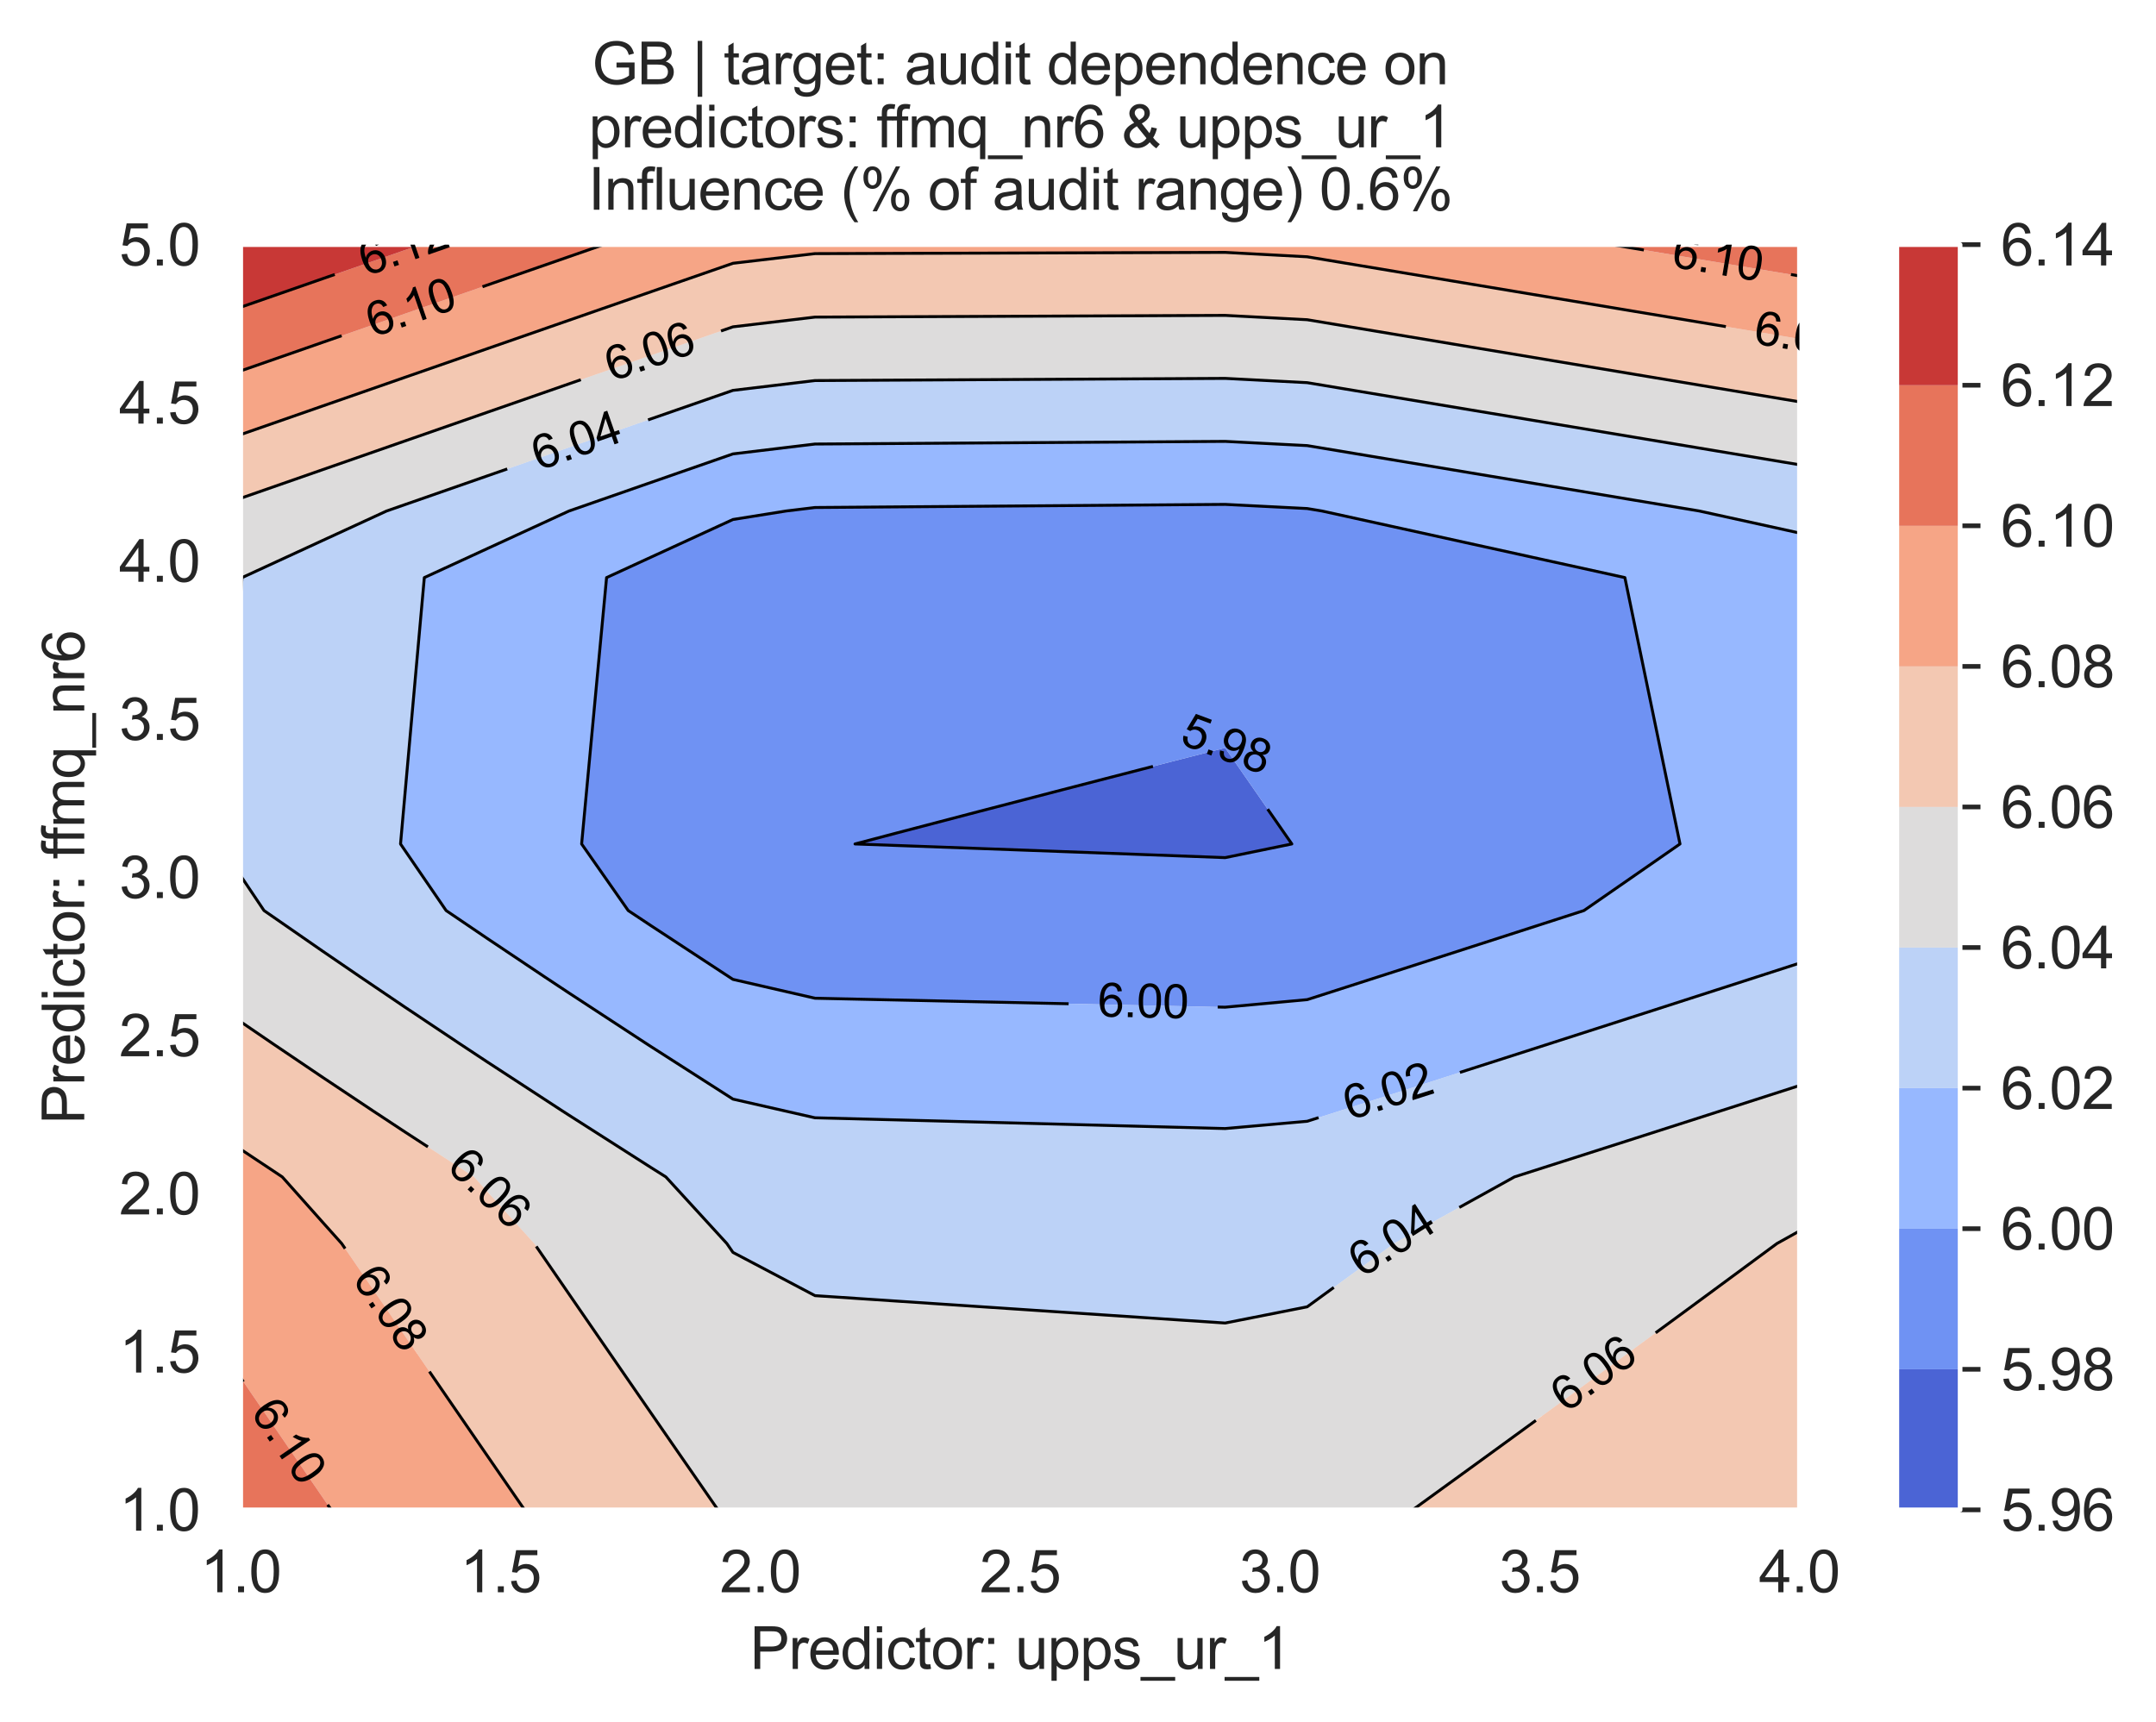 <?xml version="1.0" encoding="utf-8" standalone="no"?>
<!DOCTYPE svg PUBLIC "-//W3C//DTD SVG 1.1//EN"
  "http://www.w3.org/Graphics/SVG/1.1/DTD/svg11.dtd">
<svg xmlns:xlink="http://www.w3.org/1999/xlink" width="370.48pt" height="296.003pt" viewBox="0 0 370.48 296.003" xmlns="http://www.w3.org/2000/svg" version="1.1">
 <defs>
  <style type="text/css">*{stroke-linejoin: round; stroke-linecap: butt}</style>
 </defs>
 <g id="figure_1">
  <g id="patch_1">
   <path d="M 0 296.003 
L 370.48 296.003 
L 370.48 0 
L 0 0 
z
" style="fill: #ffffff"/>
  </g>
  <g id="axes_1">
   <g id="patch_2">
    <path d="M 41.367 259.483 
L 309.207 259.483 
L 309.207 42.043 
L 41.367 42.043 
z
" style="fill: #eaeaf2"/>
   </g>
   <g id="matplotlib.axis_1">
    <g id="xtick_1">
     <g id="line2d_1">
      <path d="M 41.367 259.483 
L 41.367 42.043 
" clip-path="url(#p5fb910e3c1)" style="fill: none; stroke: #ffffff; stroke-width: 0.8; stroke-linecap: round"/>
     </g>
     <g id="text_1">
      <!-- 1.0 -->
      <g style="fill: #262626" transform="translate(34.417 273.641)scale(0.1 -0.1)">
       <defs>
        <path id="ArialMT-31" d="M 2384 0 
L 1822 0 
L 1822 3584 
Q 1619 3391 1289 3197 
Q 959 3003 697 2906 
L 697 3450 
Q 1169 3672 1522 3987 
Q 1875 4303 2022 4600 
L 2384 4600 
L 2384 0 
z
" transform="scale(0.016)"/>
        <path id="ArialMT-2e" d="M 581 0 
L 581 641 
L 1222 641 
L 1222 0 
L 581 0 
z
" transform="scale(0.016)"/>
        <path id="ArialMT-30" d="M 266 2259 
Q 266 3072 433 3567 
Q 600 4063 929 4331 
Q 1259 4600 1759 4600 
Q 2128 4600 2406 4451 
Q 2684 4303 2865 4023 
Q 3047 3744 3150 3342 
Q 3253 2941 3253 2259 
Q 3253 1453 3087 958 
Q 2922 463 2592 192 
Q 2263 -78 1759 -78 
Q 1097 -78 719 397 
Q 266 969 266 2259 
z
M 844 2259 
Q 844 1131 1108 757 
Q 1372 384 1759 384 
Q 2147 384 2411 759 
Q 2675 1134 2675 2259 
Q 2675 3391 2411 3762 
Q 2147 4134 1753 4134 
Q 1366 4134 1134 3806 
Q 844 3388 844 2259 
z
" transform="scale(0.016)"/>
       </defs>
       <use xlink:href="#ArialMT-31"/>
       <use xlink:href="#ArialMT-2e" x="55.615"/>
       <use xlink:href="#ArialMT-30" x="83.398"/>
      </g>
     </g>
    </g>
    <g id="xtick_2">
     <g id="line2d_2">
      <path d="M 86.007 259.483 
L 86.007 42.043 
" clip-path="url(#p5fb910e3c1)" style="fill: none; stroke: #ffffff; stroke-width: 0.8; stroke-linecap: round"/>
     </g>
     <g id="text_2">
      <!-- 1.5 -->
      <g style="fill: #262626" transform="translate(79.057 273.641)scale(0.1 -0.1)">
       <defs>
        <path id="ArialMT-35" d="M 266 1200 
L 856 1250 
Q 922 819 1161 601 
Q 1400 384 1738 384 
Q 2144 384 2425 690 
Q 2706 997 2706 1503 
Q 2706 1984 2436 2262 
Q 2166 2541 1728 2541 
Q 1456 2541 1237 2417 
Q 1019 2294 894 2097 
L 366 2166 
L 809 4519 
L 3088 4519 
L 3088 3981 
L 1259 3981 
L 1013 2750 
Q 1425 3038 1878 3038 
Q 2478 3038 2890 2622 
Q 3303 2206 3303 1553 
Q 3303 931 2941 478 
Q 2500 -78 1738 -78 
Q 1113 -78 717 272 
Q 322 622 266 1200 
z
" transform="scale(0.016)"/>
       </defs>
       <use xlink:href="#ArialMT-31"/>
       <use xlink:href="#ArialMT-2e" x="55.615"/>
       <use xlink:href="#ArialMT-35" x="83.398"/>
      </g>
     </g>
    </g>
    <g id="xtick_3">
     <g id="line2d_3">
      <path d="M 130.647 259.483 
L 130.647 42.043 
" clip-path="url(#p5fb910e3c1)" style="fill: none; stroke: #ffffff; stroke-width: 0.8; stroke-linecap: round"/>
     </g>
     <g id="text_3">
      <!-- 2.0 -->
      <g style="fill: #262626" transform="translate(123.697 273.641)scale(0.1 -0.1)">
       <defs>
        <path id="ArialMT-32" d="M 3222 541 
L 3222 0 
L 194 0 
Q 188 203 259 391 
Q 375 700 629 1000 
Q 884 1300 1366 1694 
Q 2113 2306 2375 2664 
Q 2638 3022 2638 3341 
Q 2638 3675 2398 3904 
Q 2159 4134 1775 4134 
Q 1369 4134 1125 3890 
Q 881 3647 878 3216 
L 300 3275 
Q 359 3922 746 4261 
Q 1134 4600 1788 4600 
Q 2447 4600 2831 4234 
Q 3216 3869 3216 3328 
Q 3216 3053 3103 2787 
Q 2991 2522 2730 2228 
Q 2469 1934 1863 1422 
Q 1356 997 1212 845 
Q 1069 694 975 541 
L 3222 541 
z
" transform="scale(0.016)"/>
       </defs>
       <use xlink:href="#ArialMT-32"/>
       <use xlink:href="#ArialMT-2e" x="55.615"/>
       <use xlink:href="#ArialMT-30" x="83.398"/>
      </g>
     </g>
    </g>
    <g id="xtick_4">
     <g id="line2d_4">
      <path d="M 175.287 259.483 
L 175.287 42.043 
" clip-path="url(#p5fb910e3c1)" style="fill: none; stroke: #ffffff; stroke-width: 0.8; stroke-linecap: round"/>
     </g>
     <g id="text_4">
      <!-- 2.5 -->
      <g style="fill: #262626" transform="translate(168.337 273.641)scale(0.1 -0.1)">
       <use xlink:href="#ArialMT-32"/>
       <use xlink:href="#ArialMT-2e" x="55.615"/>
       <use xlink:href="#ArialMT-35" x="83.398"/>
      </g>
     </g>
    </g>
    <g id="xtick_5">
     <g id="line2d_5">
      <path d="M 219.927 259.483 
L 219.927 42.043 
" clip-path="url(#p5fb910e3c1)" style="fill: none; stroke: #ffffff; stroke-width: 0.8; stroke-linecap: round"/>
     </g>
     <g id="text_5">
      <!-- 3.0 -->
      <g style="fill: #262626" transform="translate(212.977 273.641)scale(0.1 -0.1)">
       <defs>
        <path id="ArialMT-33" d="M 269 1209 
L 831 1284 
Q 928 806 1161 595 
Q 1394 384 1728 384 
Q 2125 384 2398 659 
Q 2672 934 2672 1341 
Q 2672 1728 2419 1979 
Q 2166 2231 1775 2231 
Q 1616 2231 1378 2169 
L 1441 2663 
Q 1497 2656 1531 2656 
Q 1891 2656 2178 2843 
Q 2466 3031 2466 3422 
Q 2466 3731 2256 3934 
Q 2047 4138 1716 4138 
Q 1388 4138 1169 3931 
Q 950 3725 888 3313 
L 325 3413 
Q 428 3978 793 4289 
Q 1159 4600 1703 4600 
Q 2078 4600 2393 4439 
Q 2709 4278 2876 4000 
Q 3044 3722 3044 3409 
Q 3044 3113 2884 2869 
Q 2725 2625 2413 2481 
Q 2819 2388 3044 2092 
Q 3269 1797 3269 1353 
Q 3269 753 2831 336 
Q 2394 -81 1725 -81 
Q 1122 -81 723 278 
Q 325 638 269 1209 
z
" transform="scale(0.016)"/>
       </defs>
       <use xlink:href="#ArialMT-33"/>
       <use xlink:href="#ArialMT-2e" x="55.615"/>
       <use xlink:href="#ArialMT-30" x="83.398"/>
      </g>
     </g>
    </g>
    <g id="xtick_6">
     <g id="line2d_6">
      <path d="M 264.567 259.483 
L 264.567 42.043 
" clip-path="url(#p5fb910e3c1)" style="fill: none; stroke: #ffffff; stroke-width: 0.8; stroke-linecap: round"/>
     </g>
     <g id="text_6">
      <!-- 3.5 -->
      <g style="fill: #262626" transform="translate(257.617 273.641)scale(0.1 -0.1)">
       <use xlink:href="#ArialMT-33"/>
       <use xlink:href="#ArialMT-2e" x="55.615"/>
       <use xlink:href="#ArialMT-35" x="83.398"/>
      </g>
     </g>
    </g>
    <g id="xtick_7">
     <g id="line2d_7">
      <path d="M 309.207 259.483 
L 309.207 42.043 
" clip-path="url(#p5fb910e3c1)" style="fill: none; stroke: #ffffff; stroke-width: 0.8; stroke-linecap: round"/>
     </g>
     <g id="text_7">
      <!-- 4.0 -->
      <g style="fill: #262626" transform="translate(302.257 273.641)scale(0.1 -0.1)">
       <defs>
        <path id="ArialMT-34" d="M 2069 0 
L 2069 1097 
L 81 1097 
L 81 1613 
L 2172 4581 
L 2631 4581 
L 2631 1613 
L 3250 1613 
L 3250 1097 
L 2631 1097 
L 2631 0 
L 2069 0 
z
M 2069 1613 
L 2069 3678 
L 634 1613 
L 2069 1613 
z
" transform="scale(0.016)"/>
       </defs>
       <use xlink:href="#ArialMT-34"/>
       <use xlink:href="#ArialMT-2e" x="55.615"/>
       <use xlink:href="#ArialMT-30" x="83.398"/>
      </g>
     </g>
    </g>
    <g id="text_8">
     <!-- Predictor: upps_ur_1 -->
     <g style="fill: #262626" transform="translate(128.875 286.816)scale(0.1 -0.1)">
      <defs>
       <path id="ArialMT-50" d="M 494 0 
L 494 4581 
L 2222 4581 
Q 2678 4581 2919 4538 
Q 3256 4481 3484 4323 
Q 3713 4166 3852 3881 
Q 3991 3597 3991 3256 
Q 3991 2672 3619 2267 
Q 3247 1863 2275 1863 
L 1100 1863 
L 1100 0 
L 494 0 
z
M 1100 2403 
L 2284 2403 
Q 2872 2403 3119 2622 
Q 3366 2841 3366 3238 
Q 3366 3525 3220 3729 
Q 3075 3934 2838 4000 
Q 2684 4041 2272 4041 
L 1100 4041 
L 1100 2403 
z
" transform="scale(0.016)"/>
       <path id="ArialMT-72" d="M 416 0 
L 416 3319 
L 922 3319 
L 922 2816 
Q 1116 3169 1280 3281 
Q 1444 3394 1641 3394 
Q 1925 3394 2219 3213 
L 2025 2691 
Q 1819 2813 1613 2813 
Q 1428 2813 1281 2702 
Q 1134 2591 1072 2394 
Q 978 2094 978 1738 
L 978 0 
L 416 0 
z
" transform="scale(0.016)"/>
       <path id="ArialMT-65" d="M 2694 1069 
L 3275 997 
Q 3138 488 2766 206 
Q 2394 -75 1816 -75 
Q 1088 -75 661 373 
Q 234 822 234 1631 
Q 234 2469 665 2931 
Q 1097 3394 1784 3394 
Q 2450 3394 2872 2941 
Q 3294 2488 3294 1666 
Q 3294 1616 3291 1516 
L 816 1516 
Q 847 969 1125 678 
Q 1403 388 1819 388 
Q 2128 388 2347 550 
Q 2566 713 2694 1069 
z
M 847 1978 
L 2700 1978 
Q 2663 2397 2488 2606 
Q 2219 2931 1791 2931 
Q 1403 2931 1139 2672 
Q 875 2413 847 1978 
z
" transform="scale(0.016)"/>
       <path id="ArialMT-64" d="M 2575 0 
L 2575 419 
Q 2259 -75 1647 -75 
Q 1250 -75 917 144 
Q 584 363 401 755 
Q 219 1147 219 1656 
Q 219 2153 384 2558 
Q 550 2963 881 3178 
Q 1213 3394 1622 3394 
Q 1922 3394 2156 3267 
Q 2391 3141 2538 2938 
L 2538 4581 
L 3097 4581 
L 3097 0 
L 2575 0 
z
M 797 1656 
Q 797 1019 1065 703 
Q 1334 388 1700 388 
Q 2069 388 2326 689 
Q 2584 991 2584 1609 
Q 2584 2291 2321 2609 
Q 2059 2928 1675 2928 
Q 1300 2928 1048 2622 
Q 797 2316 797 1656 
z
" transform="scale(0.016)"/>
       <path id="ArialMT-69" d="M 425 3934 
L 425 4581 
L 988 4581 
L 988 3934 
L 425 3934 
z
M 425 0 
L 425 3319 
L 988 3319 
L 988 0 
L 425 0 
z
" transform="scale(0.016)"/>
       <path id="ArialMT-63" d="M 2588 1216 
L 3141 1144 
Q 3050 572 2676 248 
Q 2303 -75 1759 -75 
Q 1078 -75 664 370 
Q 250 816 250 1647 
Q 250 2184 428 2587 
Q 606 2991 970 3192 
Q 1334 3394 1763 3394 
Q 2303 3394 2647 3120 
Q 2991 2847 3088 2344 
L 2541 2259 
Q 2463 2594 2264 2762 
Q 2066 2931 1784 2931 
Q 1359 2931 1093 2626 
Q 828 2322 828 1663 
Q 828 994 1084 691 
Q 1341 388 1753 388 
Q 2084 388 2306 591 
Q 2528 794 2588 1216 
z
" transform="scale(0.016)"/>
       <path id="ArialMT-74" d="M 1650 503 
L 1731 6 
Q 1494 -44 1306 -44 
Q 1000 -44 831 53 
Q 663 150 594 308 
Q 525 466 525 972 
L 525 2881 
L 113 2881 
L 113 3319 
L 525 3319 
L 525 4141 
L 1084 4478 
L 1084 3319 
L 1650 3319 
L 1650 2881 
L 1084 2881 
L 1084 941 
Q 1084 700 1114 631 
Q 1144 563 1211 522 
Q 1278 481 1403 481 
Q 1497 481 1650 503 
z
" transform="scale(0.016)"/>
       <path id="ArialMT-6f" d="M 213 1659 
Q 213 2581 725 3025 
Q 1153 3394 1769 3394 
Q 2453 3394 2887 2945 
Q 3322 2497 3322 1706 
Q 3322 1066 3130 698 
Q 2938 331 2570 128 
Q 2203 -75 1769 -75 
Q 1072 -75 642 372 
Q 213 819 213 1659 
z
M 791 1659 
Q 791 1022 1069 705 
Q 1347 388 1769 388 
Q 2188 388 2466 706 
Q 2744 1025 2744 1678 
Q 2744 2294 2464 2611 
Q 2184 2928 1769 2928 
Q 1347 2928 1069 2612 
Q 791 2297 791 1659 
z
" transform="scale(0.016)"/>
       <path id="ArialMT-3a" d="M 578 2678 
L 578 3319 
L 1219 3319 
L 1219 2678 
L 578 2678 
z
M 578 0 
L 578 641 
L 1219 641 
L 1219 0 
L 578 0 
z
" transform="scale(0.016)"/>
       <path id="ArialMT-20" transform="scale(0.016)"/>
       <path id="ArialMT-75" d="M 2597 0 
L 2597 488 
Q 2209 -75 1544 -75 
Q 1250 -75 995 37 
Q 741 150 617 320 
Q 494 491 444 738 
Q 409 903 409 1263 
L 409 3319 
L 972 3319 
L 972 1478 
Q 972 1038 1006 884 
Q 1059 663 1231 536 
Q 1403 409 1656 409 
Q 1909 409 2131 539 
Q 2353 669 2445 892 
Q 2538 1116 2538 1541 
L 2538 3319 
L 3100 3319 
L 3100 0 
L 2597 0 
z
" transform="scale(0.016)"/>
       <path id="ArialMT-70" d="M 422 -1272 
L 422 3319 
L 934 3319 
L 934 2888 
Q 1116 3141 1344 3267 
Q 1572 3394 1897 3394 
Q 2322 3394 2647 3175 
Q 2972 2956 3137 2557 
Q 3303 2159 3303 1684 
Q 3303 1175 3120 767 
Q 2938 359 2589 142 
Q 2241 -75 1856 -75 
Q 1575 -75 1351 44 
Q 1128 163 984 344 
L 984 -1272 
L 422 -1272 
z
M 931 1641 
Q 931 1000 1190 694 
Q 1450 388 1819 388 
Q 2194 388 2461 705 
Q 2728 1022 2728 1688 
Q 2728 2322 2467 2637 
Q 2206 2953 1844 2953 
Q 1484 2953 1207 2617 
Q 931 2281 931 1641 
z
" transform="scale(0.016)"/>
       <path id="ArialMT-73" d="M 197 991 
L 753 1078 
Q 800 744 1014 566 
Q 1228 388 1613 388 
Q 2000 388 2187 545 
Q 2375 703 2375 916 
Q 2375 1106 2209 1216 
Q 2094 1291 1634 1406 
Q 1016 1563 777 1677 
Q 538 1791 414 1992 
Q 291 2194 291 2438 
Q 291 2659 392 2848 
Q 494 3038 669 3163 
Q 800 3259 1026 3326 
Q 1253 3394 1513 3394 
Q 1903 3394 2198 3281 
Q 2494 3169 2634 2976 
Q 2775 2784 2828 2463 
L 2278 2388 
Q 2241 2644 2061 2787 
Q 1881 2931 1553 2931 
Q 1166 2931 1000 2803 
Q 834 2675 834 2503 
Q 834 2394 903 2306 
Q 972 2216 1119 2156 
Q 1203 2125 1616 2013 
Q 2213 1853 2448 1751 
Q 2684 1650 2818 1456 
Q 2953 1263 2953 975 
Q 2953 694 2789 445 
Q 2625 197 2315 61 
Q 2006 -75 1616 -75 
Q 969 -75 630 194 
Q 291 463 197 991 
z
" transform="scale(0.016)"/>
       <path id="ArialMT-5f" d="M -97 -1272 
L -97 -866 
L 3631 -866 
L 3631 -1272 
L -97 -1272 
z
" transform="scale(0.016)"/>
      </defs>
      <use xlink:href="#ArialMT-50"/>
      <use xlink:href="#ArialMT-72" x="66.699"/>
      <use xlink:href="#ArialMT-65" x="100"/>
      <use xlink:href="#ArialMT-64" x="155.615"/>
      <use xlink:href="#ArialMT-69" x="211.23"/>
      <use xlink:href="#ArialMT-63" x="233.447"/>
      <use xlink:href="#ArialMT-74" x="283.447"/>
      <use xlink:href="#ArialMT-6f" x="311.23"/>
      <use xlink:href="#ArialMT-72" x="366.846"/>
      <use xlink:href="#ArialMT-3a" x="400.146"/>
      <use xlink:href="#ArialMT-20" x="427.93"/>
      <use xlink:href="#ArialMT-75" x="455.713"/>
      <use xlink:href="#ArialMT-70" x="511.328"/>
      <use xlink:href="#ArialMT-70" x="566.943"/>
      <use xlink:href="#ArialMT-73" x="622.559"/>
      <use xlink:href="#ArialMT-5f" x="672.559"/>
      <use xlink:href="#ArialMT-75" x="728.174"/>
      <use xlink:href="#ArialMT-72" x="783.789"/>
      <use xlink:href="#ArialMT-5f" x="817.09"/>
      <use xlink:href="#ArialMT-31" x="872.705"/>
     </g>
    </g>
   </g>
   <g id="matplotlib.axis_2">
    <g id="ytick_1">
     <g id="line2d_8">
      <path d="M 41.367 259.483 
L 309.207 259.483 
" clip-path="url(#p5fb910e3c1)" style="fill: none; stroke: #ffffff; stroke-width: 0.8; stroke-linecap: round"/>
     </g>
     <g id="text_9">
      <!-- 1.0 -->
      <g style="fill: #262626" transform="translate(20.467 263.062)scale(0.1 -0.1)">
       <use xlink:href="#ArialMT-31"/>
       <use xlink:href="#ArialMT-2e" x="55.615"/>
       <use xlink:href="#ArialMT-30" x="83.398"/>
      </g>
     </g>
    </g>
    <g id="ytick_2">
     <g id="line2d_9">
      <path d="M 41.367 232.303 
L 309.207 232.303 
" clip-path="url(#p5fb910e3c1)" style="fill: none; stroke: #ffffff; stroke-width: 0.8; stroke-linecap: round"/>
     </g>
     <g id="text_10">
      <!-- 1.5 -->
      <g style="fill: #262626" transform="translate(20.467 235.882)scale(0.1 -0.1)">
       <use xlink:href="#ArialMT-31"/>
       <use xlink:href="#ArialMT-2e" x="55.615"/>
       <use xlink:href="#ArialMT-35" x="83.398"/>
      </g>
     </g>
    </g>
    <g id="ytick_3">
     <g id="line2d_10">
      <path d="M 41.367 205.123 
L 309.207 205.123 
" clip-path="url(#p5fb910e3c1)" style="fill: none; stroke: #ffffff; stroke-width: 0.8; stroke-linecap: round"/>
     </g>
     <g id="text_11">
      <!-- 2.0 -->
      <g style="fill: #262626" transform="translate(20.467 208.702)scale(0.1 -0.1)">
       <use xlink:href="#ArialMT-32"/>
       <use xlink:href="#ArialMT-2e" x="55.615"/>
       <use xlink:href="#ArialMT-30" x="83.398"/>
      </g>
     </g>
    </g>
    <g id="ytick_4">
     <g id="line2d_11">
      <path d="M 41.367 177.943 
L 309.207 177.943 
" clip-path="url(#p5fb910e3c1)" style="fill: none; stroke: #ffffff; stroke-width: 0.8; stroke-linecap: round"/>
     </g>
     <g id="text_12">
      <!-- 2.5 -->
      <g style="fill: #262626" transform="translate(20.467 181.522)scale(0.1 -0.1)">
       <use xlink:href="#ArialMT-32"/>
       <use xlink:href="#ArialMT-2e" x="55.615"/>
       <use xlink:href="#ArialMT-35" x="83.398"/>
      </g>
     </g>
    </g>
    <g id="ytick_5">
     <g id="line2d_12">
      <path d="M 41.367 150.763 
L 309.207 150.763 
" clip-path="url(#p5fb910e3c1)" style="fill: none; stroke: #ffffff; stroke-width: 0.8; stroke-linecap: round"/>
     </g>
     <g id="text_13">
      <!-- 3.0 -->
      <g style="fill: #262626" transform="translate(20.467 154.342)scale(0.1 -0.1)">
       <use xlink:href="#ArialMT-33"/>
       <use xlink:href="#ArialMT-2e" x="55.615"/>
       <use xlink:href="#ArialMT-30" x="83.398"/>
      </g>
     </g>
    </g>
    <g id="ytick_6">
     <g id="line2d_13">
      <path d="M 41.367 123.583 
L 309.207 123.583 
" clip-path="url(#p5fb910e3c1)" style="fill: none; stroke: #ffffff; stroke-width: 0.8; stroke-linecap: round"/>
     </g>
     <g id="text_14">
      <!-- 3.5 -->
      <g style="fill: #262626" transform="translate(20.467 127.162)scale(0.1 -0.1)">
       <use xlink:href="#ArialMT-33"/>
       <use xlink:href="#ArialMT-2e" x="55.615"/>
       <use xlink:href="#ArialMT-35" x="83.398"/>
      </g>
     </g>
    </g>
    <g id="ytick_7">
     <g id="line2d_14">
      <path d="M 41.367 96.403 
L 309.207 96.403 
" clip-path="url(#p5fb910e3c1)" style="fill: none; stroke: #ffffff; stroke-width: 0.8; stroke-linecap: round"/>
     </g>
     <g id="text_15">
      <!-- 4.0 -->
      <g style="fill: #262626" transform="translate(20.467 99.982)scale(0.1 -0.1)">
       <use xlink:href="#ArialMT-34"/>
       <use xlink:href="#ArialMT-2e" x="55.615"/>
       <use xlink:href="#ArialMT-30" x="83.398"/>
      </g>
     </g>
    </g>
    <g id="ytick_8">
     <g id="line2d_15">
      <path d="M 41.367 69.223 
L 309.207 69.223 
" clip-path="url(#p5fb910e3c1)" style="fill: none; stroke: #ffffff; stroke-width: 0.8; stroke-linecap: round"/>
     </g>
     <g id="text_16">
      <!-- 4.5 -->
      <g style="fill: #262626" transform="translate(20.467 72.802)scale(0.1 -0.1)">
       <use xlink:href="#ArialMT-34"/>
       <use xlink:href="#ArialMT-2e" x="55.615"/>
       <use xlink:href="#ArialMT-35" x="83.398"/>
      </g>
     </g>
    </g>
    <g id="ytick_9">
     <g id="line2d_16">
      <path d="M 41.367 42.043 
L 309.207 42.043 
" clip-path="url(#p5fb910e3c1)" style="fill: none; stroke: #ffffff; stroke-width: 0.8; stroke-linecap: round"/>
     </g>
     <g id="text_17">
      <!-- 5.0 -->
      <g style="fill: #262626" transform="translate(20.467 45.622)scale(0.1 -0.1)">
       <use xlink:href="#ArialMT-35"/>
       <use xlink:href="#ArialMT-2e" x="55.615"/>
       <use xlink:href="#ArialMT-30" x="83.398"/>
      </g>
     </g>
    </g>
    <g id="text_18">
     <!-- Predictor: ffmq_nr6 -->
     <g style="fill: #262626" transform="translate(14.48 193.19)rotate(-90)scale(0.1 -0.1)">
      <defs>
       <path id="ArialMT-66" d="M 556 0 
L 556 2881 
L 59 2881 
L 59 3319 
L 556 3319 
L 556 3672 
Q 556 4006 616 4169 
Q 697 4388 901 4523 
Q 1106 4659 1475 4659 
Q 1713 4659 2000 4603 
L 1916 4113 
Q 1741 4144 1584 4144 
Q 1328 4144 1222 4034 
Q 1116 3925 1116 3625 
L 1116 3319 
L 1763 3319 
L 1763 2881 
L 1116 2881 
L 1116 0 
L 556 0 
z
" transform="scale(0.016)"/>
       <path id="ArialMT-6d" d="M 422 0 
L 422 3319 
L 925 3319 
L 925 2853 
Q 1081 3097 1340 3245 
Q 1600 3394 1931 3394 
Q 2300 3394 2536 3241 
Q 2772 3088 2869 2813 
Q 3263 3394 3894 3394 
Q 4388 3394 4653 3120 
Q 4919 2847 4919 2278 
L 4919 0 
L 4359 0 
L 4359 2091 
Q 4359 2428 4304 2576 
Q 4250 2725 4106 2815 
Q 3963 2906 3769 2906 
Q 3419 2906 3187 2673 
Q 2956 2441 2956 1928 
L 2956 0 
L 2394 0 
L 2394 2156 
Q 2394 2531 2256 2718 
Q 2119 2906 1806 2906 
Q 1569 2906 1367 2781 
Q 1166 2656 1075 2415 
Q 984 2175 984 1722 
L 984 0 
L 422 0 
z
" transform="scale(0.016)"/>
       <path id="ArialMT-71" d="M 2538 -1272 
L 2538 353 
Q 2406 169 2170 47 
Q 1934 -75 1669 -75 
Q 1078 -75 651 397 
Q 225 869 225 1691 
Q 225 2191 398 2587 
Q 572 2984 901 3189 
Q 1231 3394 1625 3394 
Q 2241 3394 2594 2875 
L 2594 3319 
L 3100 3319 
L 3100 -1272 
L 2538 -1272 
z
M 803 1669 
Q 803 1028 1072 708 
Q 1341 388 1716 388 
Q 2075 388 2334 692 
Q 2594 997 2594 1619 
Q 2594 2281 2320 2615 
Q 2047 2950 1678 2950 
Q 1313 2950 1058 2639 
Q 803 2328 803 1669 
z
" transform="scale(0.016)"/>
       <path id="ArialMT-6e" d="M 422 0 
L 422 3319 
L 928 3319 
L 928 2847 
Q 1294 3394 1984 3394 
Q 2284 3394 2536 3286 
Q 2788 3178 2913 3003 
Q 3038 2828 3088 2588 
Q 3119 2431 3119 2041 
L 3119 0 
L 2556 0 
L 2556 2019 
Q 2556 2363 2490 2533 
Q 2425 2703 2258 2804 
Q 2091 2906 1866 2906 
Q 1506 2906 1245 2678 
Q 984 2450 984 1813 
L 984 0 
L 422 0 
z
" transform="scale(0.016)"/>
       <path id="ArialMT-36" d="M 3184 3459 
L 2625 3416 
Q 2550 3747 2413 3897 
Q 2184 4138 1850 4138 
Q 1581 4138 1378 3988 
Q 1113 3794 959 3422 
Q 806 3050 800 2363 
Q 1003 2672 1297 2822 
Q 1591 2972 1913 2972 
Q 2475 2972 2870 2558 
Q 3266 2144 3266 1488 
Q 3266 1056 3080 686 
Q 2894 316 2569 119 
Q 2244 -78 1831 -78 
Q 1128 -78 684 439 
Q 241 956 241 2144 
Q 241 3472 731 4075 
Q 1159 4600 1884 4600 
Q 2425 4600 2770 4297 
Q 3116 3994 3184 3459 
z
M 888 1484 
Q 888 1194 1011 928 
Q 1134 663 1356 523 
Q 1578 384 1822 384 
Q 2178 384 2434 671 
Q 2691 959 2691 1453 
Q 2691 1928 2437 2201 
Q 2184 2475 1800 2475 
Q 1419 2475 1153 2201 
Q 888 1928 888 1484 
z
" transform="scale(0.016)"/>
      </defs>
      <use xlink:href="#ArialMT-50"/>
      <use xlink:href="#ArialMT-72" x="66.699"/>
      <use xlink:href="#ArialMT-65" x="100"/>
      <use xlink:href="#ArialMT-64" x="155.615"/>
      <use xlink:href="#ArialMT-69" x="211.23"/>
      <use xlink:href="#ArialMT-63" x="233.447"/>
      <use xlink:href="#ArialMT-74" x="283.447"/>
      <use xlink:href="#ArialMT-6f" x="311.23"/>
      <use xlink:href="#ArialMT-72" x="366.846"/>
      <use xlink:href="#ArialMT-3a" x="400.146"/>
      <use xlink:href="#ArialMT-20" x="427.93"/>
      <use xlink:href="#ArialMT-66" x="455.713"/>
      <use xlink:href="#ArialMT-66" x="481.746"/>
      <use xlink:href="#ArialMT-6d" x="509.529"/>
      <use xlink:href="#ArialMT-71" x="592.83"/>
      <use xlink:href="#ArialMT-5f" x="648.445"/>
      <use xlink:href="#ArialMT-6e" x="704.061"/>
      <use xlink:href="#ArialMT-72" x="759.676"/>
      <use xlink:href="#ArialMT-36" x="792.977"/>
     </g>
    </g>
   </g>
   <g id="PathCollection_1">
    <path d="M 154.142 145.304 
L 168.239 145.82 
L 182.336 146.34 
L 196.432 146.863 
L 210.529 147.39 
L 221.985 145.041 
L 214.041 133.597 
L 210.529 128.529 
L 196.432 132.146 
L 190.806 133.597 
L 182.336 135.788 
L 168.239 139.453 
L 154.142 143.142 
L 146.925 145.041 
z
" clip-path="url(#p5fb910e3c1)" style="fill: #4b64d5"/>
   </g>
   <g id="PathCollection_2">
    <path d="M 125.948 168.317 
L 140.045 171.557 
L 154.142 171.861 
L 168.239 172.166 
L 182.336 172.474 
L 196.432 172.783 
L 210.529 173.094 
L 224.626 171.796 
L 236.667 167.929 
L 238.723 167.269 
L 252.82 162.732 
L 266.917 158.186 
L 272.182 156.485 
L 281.014 150.365 
L 288.685 145.041 
L 286.317 133.597 
L 283.949 122.153 
L 281.581 110.708 
L 281.014 107.964 
L 279.213 99.264 
L 266.917 96.56 
L 252.82 93.461 
L 238.723 90.361 
L 227.165 87.82 
L 224.626 87.396 
L 210.529 86.683 
L 196.432 86.79 
L 182.336 86.897 
L 168.239 87.004 
L 154.142 87.111 
L 140.045 87.219 
L 135.083 87.82 
L 125.948 89.28 
L 111.851 95.759 
L 104.232 99.264 
L 103.155 110.708 
L 102.082 122.153 
L 101.012 133.597 
L 99.946 145.041 
L 107.95 156.485 
L 111.851 159.076 
L 125.351 167.929 
z
M 146.925 145.041 
L 154.142 143.142 
L 168.239 139.453 
L 182.336 135.788 
L 190.806 133.597 
L 196.432 132.146 
L 210.529 128.529 
L 214.041 133.597 
L 221.985 145.041 
L 210.529 147.39 
L 196.432 146.863 
L 182.336 146.34 
L 168.239 145.82 
L 154.142 145.304 
z
" clip-path="url(#p5fb910e3c1)" style="fill: #6f92f3"/>
   </g>
   <g id="PathCollection_3">
    <path d="M 140.045 192.099 
L 154.142 192.465 
L 168.239 192.833 
L 182.336 193.202 
L 196.432 193.575 
L 210.529 193.949 
L 224.626 192.7 
L 230.52 190.818 
L 238.723 188.195 
L 252.82 183.68 
L 266.239 179.374 
L 266.917 179.156 
L 281.014 174.622 
L 295.11 170.079 
L 301.77 167.929 
L 309.207 165.526 
L 309.207 156.485 
L 309.207 145.041 
L 309.207 133.597 
L 309.207 122.153 
L 309.207 110.708 
L 309.207 99.264 
L 309.207 91.601 
L 295.11 88.502 
L 292.01 87.82 
L 281.014 85.986 
L 266.917 83.634 
L 252.82 81.283 
L 238.723 78.931 
L 224.626 76.58 
L 220.645 76.376 
L 210.529 75.856 
L 196.432 75.947 
L 182.336 76.037 
L 168.239 76.128 
L 154.142 76.22 
L 140.045 76.311 
L 139.508 76.376 
L 125.948 78.008 
L 111.851 82.916 
L 97.779 87.82 
L 97.755 87.831 
L 83.658 94.317 
L 72.915 99.264 
L 71.888 110.708 
L 70.864 122.153 
L 69.843 133.597 
L 69.561 136.767 
L 68.826 145.041 
L 69.561 146.121 
L 76.658 156.485 
L 83.658 161.232 
L 93.659 167.929 
L 97.755 170.643 
L 111.1 179.374 
L 111.851 179.86 
L 125.948 188.888 
L 134.415 190.818 
z
M 125.351 167.929 
L 111.851 159.076 
L 107.95 156.485 
L 99.946 145.041 
L 101.012 133.597 
L 102.082 122.153 
L 103.155 110.708 
L 104.232 99.264 
L 111.851 95.759 
L 125.948 89.28 
L 135.083 87.82 
L 140.045 87.219 
L 154.142 87.111 
L 168.239 87.004 
L 182.336 86.897 
L 196.432 86.79 
L 210.529 86.683 
L 224.626 87.396 
L 227.165 87.82 
L 238.723 90.361 
L 252.82 93.461 
L 266.917 96.56 
L 279.213 99.264 
L 281.014 107.964 
L 281.581 110.708 
L 283.949 122.153 
L 286.317 133.597 
L 288.685 145.041 
L 281.014 150.365 
L 272.182 156.485 
L 266.917 158.186 
L 252.82 162.732 
L 238.723 167.269 
L 236.667 167.929 
L 224.626 171.796 
L 210.529 173.094 
L 196.432 172.783 
L 182.336 172.474 
L 168.239 172.166 
L 154.142 171.861 
L 140.045 171.557 
L 125.948 168.317 
z
" clip-path="url(#p5fb910e3c1)" style="fill: #97b8ff"/>
   </g>
   <g id="PathCollection_4">
    <path d="M 182.336 225.49 
L 196.432 226.432 
L 210.529 227.373 
L 221.774 225.15 
L 224.626 224.586 
L 238.723 214.31 
L 239.55 213.706 
L 252.82 206.371 
L 260.233 202.262 
L 266.917 200.126 
L 281.014 195.615 
L 295.11 191.093 
L 295.968 190.818 
L 309.207 186.563 
L 309.207 179.374 
L 309.207 167.929 
L 309.207 165.526 
L 301.77 167.929 
L 295.11 170.079 
L 281.014 174.622 
L 266.917 179.156 
L 266.239 179.374 
L 252.82 183.68 
L 238.723 188.195 
L 230.52 190.818 
L 224.626 192.7 
L 210.529 193.949 
L 196.432 193.575 
L 182.336 193.202 
L 168.239 192.833 
L 154.142 192.465 
L 140.045 192.099 
L 134.415 190.818 
L 125.948 188.888 
L 111.851 179.86 
L 111.1 179.374 
L 97.755 170.643 
L 93.659 167.929 
L 83.658 161.232 
L 76.658 156.485 
L 69.561 146.121 
L 68.826 145.041 
L 69.561 136.767 
L 69.843 133.597 
L 70.864 122.153 
L 71.888 110.708 
L 72.915 99.264 
L 83.658 94.317 
L 97.755 87.831 
L 97.779 87.82 
L 111.851 82.916 
L 125.948 78.008 
L 139.508 76.376 
L 140.045 76.311 
L 154.142 76.22 
L 168.239 76.128 
L 182.336 76.037 
L 196.432 75.947 
L 210.529 75.856 
L 220.645 76.376 
L 224.626 76.58 
L 238.723 78.931 
L 252.82 81.283 
L 266.917 83.634 
L 281.014 85.986 
L 292.01 87.82 
L 295.11 88.502 
L 309.207 91.601 
L 309.207 87.82 
L 309.207 79.872 
L 295.11 77.521 
L 288.247 76.376 
L 281.014 75.169 
L 266.917 72.818 
L 252.82 70.466 
L 238.723 68.115 
L 224.626 65.763 
L 210.529 65.029 
L 196.432 65.104 
L 182.336 65.178 
L 168.239 65.253 
L 154.142 65.328 
L 140.045 65.403 
L 125.948 67.088 
L 111.851 71.992 
L 99.262 76.376 
L 97.755 76.901 
L 83.658 81.812 
L 69.561 86.728 
L 66.43 87.82 
L 55.464 92.871 
L 41.598 99.264 
L 41.367 101.966 
L 41.367 110.708 
L 41.367 122.153 
L 41.367 133.597 
L 41.367 145.041 
L 41.367 150.527 
L 45.366 156.485 
L 55.464 163.481 
L 61.967 167.929 
L 69.561 173.069 
L 78.997 179.374 
L 83.658 182.455 
L 96.475 190.818 
L 97.755 191.644 
L 111.851 200.644 
L 114.417 202.262 
L 124.894 213.706 
L 125.948 215.234 
L 140.045 222.666 
L 154.142 223.608 
L 168.239 224.549 
L 177.247 225.15 
z
" clip-path="url(#p5fb910e3c1)" style="fill: #bcd2f7"/>
   </g>
   <g id="PathCollection_5">
    <path d="M 125.948 259.483 
L 140.045 259.483 
L 154.142 259.483 
L 168.239 259.483 
L 182.336 259.483 
L 196.432 259.483 
L 210.529 259.483 
L 224.626 259.483 
L 238.723 259.483 
L 242.752 259.483 
L 252.82 252.186 
L 258.527 248.039 
L 266.917 241.928 
L 274.218 236.595 
L 281.014 231.619 
L 289.825 225.15 
L 295.11 221.261 
L 305.348 213.706 
L 309.207 211.557 
L 309.207 202.262 
L 309.207 190.818 
L 309.207 186.563 
L 295.968 190.818 
L 295.11 191.093 
L 281.014 195.615 
L 266.917 200.126 
L 260.233 202.262 
L 252.82 206.371 
L 239.55 213.706 
L 238.723 214.31 
L 224.626 224.586 
L 221.774 225.15 
L 210.529 227.373 
L 196.432 226.432 
L 182.336 225.49 
L 177.247 225.15 
L 168.239 224.549 
L 154.142 223.608 
L 140.045 222.666 
L 125.948 215.234 
L 124.894 213.706 
L 114.417 202.262 
L 111.851 200.644 
L 97.755 191.644 
L 96.475 190.818 
L 83.658 182.455 
L 78.997 179.374 
L 69.561 173.069 
L 61.967 167.929 
L 55.464 163.481 
L 45.366 156.485 
L 41.367 150.527 
L 41.367 156.485 
L 41.367 167.929 
L 41.367 175.6 
L 46.895 179.374 
L 55.464 185.161 
L 63.951 190.818 
L 69.561 194.518 
L 81.461 202.262 
L 83.658 204.701 
L 91.802 213.706 
L 97.755 222.367 
L 99.67 225.15 
L 107.555 236.595 
L 111.851 242.82 
L 115.457 248.039 
L 123.376 259.483 
z
" clip-path="url(#p5fb910e3c1)" style="fill: #dddcdc"/>
    <path d="M 41.598 99.264 
L 55.464 92.871 
L 66.43 87.82 
L 69.561 86.728 
L 83.658 81.812 
L 97.755 76.901 
L 99.262 76.376 
L 111.851 71.992 
L 125.948 67.088 
L 140.045 65.403 
L 154.142 65.328 
L 168.239 65.253 
L 182.336 65.178 
L 196.432 65.104 
L 210.529 65.029 
L 224.626 65.763 
L 238.723 68.115 
L 252.82 70.466 
L 266.917 72.818 
L 281.014 75.169 
L 288.247 76.376 
L 295.11 77.521 
L 309.207 79.872 
L 309.207 76.376 
L 309.207 69.056 
L 295.11 66.704 
L 284.484 64.932 
L 281.014 64.353 
L 266.917 62.001 
L 252.82 59.65 
L 238.723 57.298 
L 224.626 54.947 
L 210.529 54.202 
L 196.432 54.26 
L 182.336 54.319 
L 168.239 54.378 
L 154.142 54.437 
L 140.045 54.496 
L 125.948 56.168 
L 111.851 61.069 
L 100.747 64.932 
L 97.755 65.973 
L 83.658 70.881 
L 69.561 75.792 
L 67.886 76.376 
L 55.464 80.707 
L 41.367 85.626 
L 41.367 87.82 
L 41.367 99.264 
L 41.367 101.966 
z
" clip-path="url(#p5fb910e3c1)" style="fill: #dddcdc"/>
   </g>
   <g id="PathCollection_6">
    <path d="M 83.658 250.071 
L 90.142 259.483 
L 97.755 259.483 
L 111.851 259.483 
L 123.376 259.483 
L 115.457 248.039 
L 111.851 242.82 
L 107.555 236.595 
L 99.67 225.15 
L 97.755 222.367 
L 91.802 213.706 
L 83.658 204.701 
L 81.461 202.262 
L 69.561 194.518 
L 63.951 190.818 
L 55.464 185.161 
L 46.895 179.374 
L 41.367 175.6 
L 41.367 179.374 
L 41.367 190.818 
L 41.367 197.516 
L 48.504 202.262 
L 55.464 210.078 
L 58.709 213.706 
L 66.542 225.15 
L 69.561 229.554 
L 74.392 236.595 
L 82.259 248.039 
z
" clip-path="url(#p5fb910e3c1)" style="fill: #f3c8b2"/>
    <path d="M 252.82 259.483 
L 266.917 259.483 
L 281.014 259.483 
L 295.11 259.483 
L 309.207 259.483 
L 309.207 248.039 
L 309.207 236.595 
L 309.207 225.15 
L 309.207 213.706 
L 309.207 211.557 
L 305.348 213.706 
L 295.11 221.261 
L 289.825 225.15 
L 281.014 231.619 
L 274.218 236.595 
L 266.917 241.928 
L 258.527 248.039 
L 252.82 252.186 
L 242.752 259.483 
z
" clip-path="url(#p5fb910e3c1)" style="fill: #f3c8b2"/>
    <path d="M 55.464 80.707 
L 67.886 76.376 
L 69.561 75.792 
L 83.658 70.881 
L 97.755 65.973 
L 100.747 64.932 
L 111.851 61.069 
L 125.948 56.168 
L 140.045 54.496 
L 154.142 54.437 
L 168.239 54.378 
L 182.336 54.319 
L 196.432 54.26 
L 210.529 54.202 
L 224.626 54.947 
L 238.723 57.298 
L 252.82 59.65 
L 266.917 62.001 
L 281.014 64.353 
L 284.484 64.932 
L 295.11 66.704 
L 309.207 69.056 
L 309.207 64.932 
L 309.207 58.239 
L 295.11 55.888 
L 281.014 53.536 
L 280.721 53.487 
L 266.917 51.185 
L 252.82 48.833 
L 238.723 46.482 
L 224.626 44.131 
L 210.529 43.375 
L 196.432 43.417 
L 182.336 43.46 
L 168.239 43.502 
L 154.142 43.545 
L 140.045 43.588 
L 125.948 45.248 
L 111.851 50.145 
L 102.234 53.487 
L 97.755 55.045 
L 83.658 59.949 
L 69.561 64.856 
L 69.344 64.932 
L 55.464 69.767 
L 41.367 74.682 
L 41.367 76.376 
L 41.367 85.626 
z
" clip-path="url(#p5fb910e3c1)" style="fill: #f3c8b2"/>
   </g>
   <g id="PathCollection_7">
    <path d="M 55.464 257.378 
L 56.909 259.483 
L 69.561 259.483 
L 83.658 259.483 
L 90.142 259.483 
L 83.658 250.071 
L 82.259 248.039 
L 74.392 236.595 
L 69.561 229.554 
L 66.542 225.15 
L 58.709 213.706 
L 55.464 210.078 
L 48.504 202.262 
L 41.367 197.516 
L 41.367 202.262 
L 41.367 213.706 
L 41.367 225.15 
L 41.367 236.595 
L 41.367 236.796 
L 49.061 248.039 
z
" clip-path="url(#p5fb910e3c1)" style="fill: #f6a586"/>
    <path d="M 55.464 69.767 
L 69.344 64.932 
L 69.561 64.856 
L 83.658 59.949 
L 97.755 55.045 
L 102.234 53.487 
L 111.851 50.145 
L 125.948 45.248 
L 140.045 43.588 
L 154.142 43.545 
L 168.239 43.502 
L 182.336 43.46 
L 196.432 43.417 
L 210.529 43.375 
L 224.626 44.131 
L 238.723 46.482 
L 252.82 48.833 
L 266.917 51.185 
L 280.721 53.487 
L 281.014 53.536 
L 295.11 55.888 
L 309.207 58.239 
L 309.207 53.487 
L 309.207 47.423 
L 295.11 45.071 
L 281.014 42.72 
L 276.957 42.043 
L 266.917 42.043 
L 252.82 42.043 
L 238.723 42.043 
L 224.626 42.043 
L 210.529 42.043 
L 196.432 42.043 
L 182.336 42.043 
L 168.239 42.043 
L 154.142 42.043 
L 140.045 42.043 
L 125.948 42.043 
L 111.851 42.043 
L 103.724 42.043 
L 97.755 44.117 
L 83.658 49.017 
L 70.805 53.487 
L 69.561 53.92 
L 55.464 58.827 
L 41.367 63.738 
L 41.367 64.932 
L 41.367 74.682 
z
" clip-path="url(#p5fb910e3c1)" style="fill: #f6a586"/>
   </g>
   <g id="PathCollection_8">
    <path d="M 55.464 259.483 
L 56.909 259.483 
L 55.464 257.378 
L 49.061 248.039 
L 41.367 236.796 
L 41.367 248.039 
L 41.367 259.483 
z
" clip-path="url(#p5fb910e3c1)" style="fill: #e7745b"/>
    <path d="M 55.464 58.827 
L 69.561 53.92 
L 70.805 53.487 
L 83.658 49.017 
L 97.755 44.117 
L 103.724 42.043 
L 97.755 42.043 
L 83.658 42.043 
L 72.268 42.043 
L 69.561 42.984 
L 55.464 47.887 
L 41.367 52.794 
L 41.367 53.487 
L 41.367 63.738 
z
" clip-path="url(#p5fb910e3c1)" style="fill: #e7745b"/>
    <path d="M 281.014 42.72 
L 295.11 45.071 
L 309.207 47.423 
L 309.207 42.043 
L 295.11 42.043 
L 281.014 42.043 
L 276.957 42.043 
z
" clip-path="url(#p5fb910e3c1)" style="fill: #e7745b"/>
   </g>
   <g id="PathCollection_9">
    <path d="M 55.464 47.887 
L 69.561 42.984 
L 72.268 42.043 
L 69.561 42.043 
L 55.464 42.043 
L 41.367 42.043 
L 41.367 52.794 
z
" clip-path="url(#p5fb910e3c1)" style="fill: #c83836"/>
   </g>
   <g id="PathCollection_10"/>
   <g id="PathCollection_11">
    <path d="M 217.831 139.057 
L 221.985 145.041 
L 210.529 147.39 
L 196.432 146.863 
L 182.336 146.34 
L 168.239 145.82 
L 154.142 145.304 
L 146.925 145.041 
L 154.142 143.142 
L 168.239 139.453 
L 182.336 135.788 
L 190.806 133.597 
L 196.432 132.146 
L 198.119 131.714 
" clip-path="url(#p5fb910e3c1)" style="fill: none; stroke: #000000; stroke-width: 0.5"/>
   </g>
   <g id="PathCollection_12">
    <path d="M 183.623 172.502 
L 182.336 172.474 
L 168.239 172.166 
L 154.142 171.861 
L 140.045 171.557 
L 125.948 168.317 
L 125.351 167.929 
L 111.851 159.076 
L 107.95 156.485 
L 99.946 145.041 
L 101.012 133.597 
L 102.082 122.153 
L 103.155 110.708 
L 104.232 99.264 
L 111.851 95.759 
L 125.948 89.28 
L 135.083 87.82 
L 140.045 87.219 
L 154.142 87.111 
L 168.239 87.004 
L 182.336 86.897 
L 196.432 86.79 
L 210.529 86.683 
L 224.626 87.396 
L 227.165 87.82 
L 238.723 90.361 
L 252.82 93.461 
L 266.917 96.56 
L 279.213 99.264 
L 281.014 107.964 
L 281.581 110.708 
L 283.949 122.153 
L 286.317 133.597 
L 288.685 145.041 
L 281.014 150.365 
L 272.182 156.485 
L 266.917 158.186 
L 252.82 162.732 
L 238.723 167.269 
L 236.667 167.929 
L 224.626 171.796 
L 210.529 173.094 
L 209.242 173.066 
" clip-path="url(#p5fb910e3c1)" style="fill: none; stroke: #000000; stroke-width: 0.5"/>
   </g>
   <g id="PathCollection_13">
    <path d="M 309.207 165.526 
L 301.77 167.929 
L 295.11 170.079 
L 281.014 174.622 
L 266.917 179.156 
L 266.239 179.374 
L 252.82 183.68 
L 250.865 184.306 
" clip-path="url(#p5fb910e3c1)" style="fill: none; stroke: #000000; stroke-width: 0.5"/>
    <path d="M 226.578 192.077 
L 224.626 192.7 
L 210.529 193.949 
L 196.432 193.575 
L 182.336 193.202 
L 168.239 192.833 
L 154.142 192.465 
L 140.045 192.099 
L 134.415 190.818 
L 125.948 188.888 
L 111.851 179.86 
L 111.1 179.374 
L 97.755 170.643 
L 93.659 167.929 
L 83.658 161.232 
L 76.658 156.485 
L 69.561 146.121 
L 68.826 145.041 
L 69.561 136.767 
L 69.843 133.597 
L 70.864 122.153 
L 71.888 110.708 
L 72.915 99.264 
L 83.658 94.317 
L 97.755 87.831 
L 97.779 87.82 
L 111.851 82.916 
L 125.948 78.008 
L 139.508 76.376 
L 140.045 76.311 
L 154.142 76.22 
L 168.239 76.128 
L 182.336 76.037 
L 196.432 75.947 
L 210.529 75.856 
L 220.645 76.376 
L 224.626 76.58 
L 238.723 78.931 
L 252.82 81.283 
L 266.917 83.634 
L 281.014 85.986 
L 292.01 87.82 
L 295.11 88.502 
L 309.207 91.601 
" clip-path="url(#p5fb910e3c1)" style="fill: none; stroke: #000000; stroke-width: 0.5"/>
   </g>
   <g id="PathCollection_14">
    <path d="M 309.207 186.563 
L 295.968 190.818 
L 295.11 191.093 
L 281.014 195.615 
L 266.917 200.126 
L 260.233 202.262 
L 252.82 206.371 
L 250.763 207.508 
" clip-path="url(#p5fb910e3c1)" style="fill: none; stroke: #000000; stroke-width: 0.5"/>
    <path d="M 229.197 221.255 
L 224.626 224.586 
L 221.774 225.15 
L 210.529 227.373 
L 196.432 226.432 
L 182.336 225.49 
L 177.247 225.15 
L 168.239 224.549 
L 154.142 223.608 
L 140.045 222.666 
L 125.948 215.234 
L 124.894 213.706 
L 114.417 202.262 
L 111.851 200.644 
L 97.755 191.644 
L 96.475 190.818 
L 83.658 182.455 
L 78.997 179.374 
L 69.561 173.069 
L 61.967 167.929 
L 55.464 163.481 
L 45.366 156.485 
L 41.367 150.527 
" clip-path="url(#p5fb910e3c1)" style="fill: none; stroke: #000000; stroke-width: 0.5"/>
    <path d="M 41.367 101.966 
L 41.598 99.264 
L 55.464 92.871 
L 66.43 87.82 
L 69.561 86.728 
L 83.658 81.812 
L 87.162 80.591 
" clip-path="url(#p5fb910e3c1)" style="fill: none; stroke: #000000; stroke-width: 0.5"/>
    <path d="M 111.362 72.163 
L 111.851 71.992 
L 125.948 67.088 
L 140.045 65.403 
L 154.142 65.328 
L 168.239 65.253 
L 182.336 65.178 
L 196.432 65.104 
L 210.529 65.029 
L 224.626 65.763 
L 238.723 68.115 
L 252.82 70.466 
L 266.917 72.818 
L 281.014 75.169 
L 288.247 76.376 
L 295.11 77.521 
L 309.207 79.872 
" clip-path="url(#p5fb910e3c1)" style="fill: none; stroke: #000000; stroke-width: 0.5"/>
   </g>
   <g id="PathCollection_15">
    <path d="M 123.376 259.483 
L 115.457 248.039 
L 111.851 242.82 
L 107.555 236.595 
L 99.67 225.15 
L 97.755 222.367 
L 92.146 214.208 
" clip-path="url(#p5fb910e3c1)" style="fill: none; stroke: #000000; stroke-width: 0.5"/>
    <path d="M 73.526 197.098 
L 69.561 194.518 
L 63.951 190.818 
L 55.464 185.161 
L 46.895 179.374 
L 41.367 175.6 
" clip-path="url(#p5fb910e3c1)" style="fill: none; stroke: #000000; stroke-width: 0.5"/>
    <path d="M 309.207 211.557 
L 305.348 213.706 
L 295.11 221.261 
L 289.825 225.15 
L 284.502 229.058 
" clip-path="url(#p5fb910e3c1)" style="fill: none; stroke: #000000; stroke-width: 0.5"/>
    <path d="M 263.919 244.111 
L 258.527 248.039 
L 252.82 252.186 
L 242.752 259.483 
" clip-path="url(#p5fb910e3c1)" style="fill: none; stroke: #000000; stroke-width: 0.5"/>
    <path d="M 41.367 85.626 
L 55.464 80.707 
L 67.886 76.376 
L 69.561 75.792 
L 83.658 70.881 
L 97.755 65.973 
L 99.809 65.258 
" clip-path="url(#p5fb910e3c1)" style="fill: none; stroke: #000000; stroke-width: 0.5"/>
    <path d="M 123.894 56.882 
L 125.948 56.168 
L 140.045 54.496 
L 154.142 54.437 
L 168.239 54.378 
L 182.336 54.319 
L 196.432 54.26 
L 210.529 54.202 
L 224.626 54.947 
L 238.723 57.298 
L 252.82 59.65 
L 266.917 62.001 
L 281.014 64.353 
L 284.484 64.932 
L 295.11 66.704 
L 309.207 69.056 
" clip-path="url(#p5fb910e3c1)" style="fill: none; stroke: #000000; stroke-width: 0.5"/>
   </g>
   <g id="PathCollection_16">
    <path d="M 90.142 259.483 
L 83.658 250.071 
L 82.259 248.039 
L 74.392 236.595 
L 73.79 235.716 
" clip-path="url(#p5fb910e3c1)" style="fill: none; stroke: #000000; stroke-width: 0.5"/>
    <path d="M 59.305 214.578 
L 58.709 213.706 
L 55.464 210.078 
L 48.504 202.262 
L 41.367 197.516 
" clip-path="url(#p5fb910e3c1)" style="fill: none; stroke: #000000; stroke-width: 0.5"/>
    <path d="M 41.367 74.682 
L 55.464 69.767 
L 69.344 64.932 
L 69.561 64.856 
L 83.658 59.949 
L 97.755 55.045 
L 102.234 53.487 
L 111.851 50.145 
L 125.948 45.248 
L 140.045 43.588 
L 154.142 43.545 
L 168.239 43.502 
L 182.336 43.46 
L 196.432 43.417 
L 210.529 43.375 
L 224.626 44.131 
L 238.723 46.482 
L 252.82 48.833 
L 266.917 51.185 
L 280.721 53.487 
L 281.014 53.536 
L 295.11 55.888 
L 296.569 56.131 
" clip-path="url(#p5fb910e3c1)" style="fill: none; stroke: #000000; stroke-width: 0.5"/>
   </g>
   <g id="PathCollection_17">
    <path d="M 56.909 259.483 
L 56.307 258.606 
" clip-path="url(#p5fb910e3c1)" style="fill: none; stroke: #000000; stroke-width: 0.5"/>
    <path d="M 41.825 237.465 
L 41.367 236.796 
" clip-path="url(#p5fb910e3c1)" style="fill: none; stroke: #000000; stroke-width: 0.5"/>
    <path d="M 41.367 63.738 
L 55.464 58.827 
L 58.705 57.699 
" clip-path="url(#p5fb910e3c1)" style="fill: none; stroke: #000000; stroke-width: 0.5"/>
    <path d="M 82.906 49.278 
L 83.658 49.017 
L 97.755 44.117 
L 103.724 42.043 
" clip-path="url(#p5fb910e3c1)" style="fill: none; stroke: #000000; stroke-width: 0.5"/>
    <path d="M 276.957 42.043 
L 281.014 42.72 
L 282.472 42.963 
" clip-path="url(#p5fb910e3c1)" style="fill: none; stroke: #000000; stroke-width: 0.5"/>
    <path d="M 307.748 47.179 
L 309.207 47.423 
" clip-path="url(#p5fb910e3c1)" style="fill: none; stroke: #000000; stroke-width: 0.5"/>
   </g>
   <g id="PathCollection_18">
    <path d="M 41.367 52.794 
L 55.464 47.887 
L 57.518 47.173 
" clip-path="url(#p5fb910e3c1)" style="fill: none; stroke: #000000; stroke-width: 0.5"/>
   </g>
   <g id="PathCollection_19"/>
   <g id="patch_3">
    <path d="M 41.367 259.483 
L 41.367 42.043 
" style="fill: none; stroke: #ffffff; stroke-width: 0.8; stroke-linejoin: miter; stroke-linecap: square"/>
   </g>
   <g id="patch_4">
    <path d="M 309.207 259.483 
L 309.207 42.043 
" style="fill: none; stroke: #ffffff; stroke-width: 0.8; stroke-linejoin: miter; stroke-linecap: square"/>
   </g>
   <g id="patch_5">
    <path d="M 41.367 259.483 
L 309.207 259.483 
" style="fill: none; stroke: #ffffff; stroke-width: 0.8; stroke-linejoin: miter; stroke-linecap: square"/>
   </g>
   <g id="patch_6">
    <path d="M 41.367 42.043 
L 309.207 42.043 
" style="fill: none; stroke: #ffffff; stroke-width: 0.8; stroke-linejoin: miter; stroke-linecap: square"/>
   </g>
   <g id="text_19">
    <!-- GB | target: audit dependence on -->
    <g style="fill: #262626" transform="translate(101.718 14.48)scale(0.1 -0.1)">
     <defs>
      <path id="ArialMT-47" d="M 2638 1797 
L 2638 2334 
L 4578 2338 
L 4578 638 
Q 4131 281 3656 101 
Q 3181 -78 2681 -78 
Q 2006 -78 1454 211 
Q 903 500 622 1047 
Q 341 1594 341 2269 
Q 341 2938 620 3517 
Q 900 4097 1425 4378 
Q 1950 4659 2634 4659 
Q 3131 4659 3532 4498 
Q 3934 4338 4162 4050 
Q 4391 3763 4509 3300 
L 3963 3150 
Q 3859 3500 3706 3700 
Q 3553 3900 3268 4020 
Q 2984 4141 2638 4141 
Q 2222 4141 1919 4014 
Q 1616 3888 1430 3681 
Q 1244 3475 1141 3228 
Q 966 2803 966 2306 
Q 966 1694 1177 1281 
Q 1388 869 1791 669 
Q 2194 469 2647 469 
Q 3041 469 3416 620 
Q 3791 772 3984 944 
L 3984 1797 
L 2638 1797 
z
" transform="scale(0.016)"/>
      <path id="ArialMT-42" d="M 469 0 
L 469 4581 
L 2188 4581 
Q 2713 4581 3030 4442 
Q 3347 4303 3526 4014 
Q 3706 3725 3706 3409 
Q 3706 3116 3547 2856 
Q 3388 2597 3066 2438 
Q 3481 2316 3704 2022 
Q 3928 1728 3928 1328 
Q 3928 1006 3792 729 
Q 3656 453 3456 303 
Q 3256 153 2954 76 
Q 2653 0 2216 0 
L 469 0 
z
M 1075 2656 
L 2066 2656 
Q 2469 2656 2644 2709 
Q 2875 2778 2992 2937 
Q 3109 3097 3109 3338 
Q 3109 3566 3000 3739 
Q 2891 3913 2687 3977 
Q 2484 4041 1991 4041 
L 1075 4041 
L 1075 2656 
z
M 1075 541 
L 2216 541 
Q 2509 541 2628 563 
Q 2838 600 2978 687 
Q 3119 775 3209 942 
Q 3300 1109 3300 1328 
Q 3300 1584 3169 1773 
Q 3038 1963 2805 2039 
Q 2572 2116 2134 2116 
L 1075 2116 
L 1075 541 
z
" transform="scale(0.016)"/>
      <path id="ArialMT-7c" d="M 588 -1347 
L 588 4659 
L 1078 4659 
L 1078 -1347 
L 588 -1347 
z
" transform="scale(0.016)"/>
      <path id="ArialMT-61" d="M 2588 409 
Q 2275 144 1986 34 
Q 1697 -75 1366 -75 
Q 819 -75 525 192 
Q 231 459 231 875 
Q 231 1119 342 1320 
Q 453 1522 633 1644 
Q 813 1766 1038 1828 
Q 1203 1872 1538 1913 
Q 2219 1994 2541 2106 
Q 2544 2222 2544 2253 
Q 2544 2597 2384 2738 
Q 2169 2928 1744 2928 
Q 1347 2928 1158 2789 
Q 969 2650 878 2297 
L 328 2372 
Q 403 2725 575 2942 
Q 747 3159 1072 3276 
Q 1397 3394 1825 3394 
Q 2250 3394 2515 3294 
Q 2781 3194 2906 3042 
Q 3031 2891 3081 2659 
Q 3109 2516 3109 2141 
L 3109 1391 
Q 3109 606 3145 398 
Q 3181 191 3288 0 
L 2700 0 
Q 2613 175 2588 409 
z
M 2541 1666 
Q 2234 1541 1622 1453 
Q 1275 1403 1131 1340 
Q 988 1278 909 1158 
Q 831 1038 831 891 
Q 831 666 1001 516 
Q 1172 366 1500 366 
Q 1825 366 2078 508 
Q 2331 650 2450 897 
Q 2541 1088 2541 1459 
L 2541 1666 
z
" transform="scale(0.016)"/>
      <path id="ArialMT-67" d="M 319 -275 
L 866 -356 
Q 900 -609 1056 -725 
Q 1266 -881 1628 -881 
Q 2019 -881 2231 -725 
Q 2444 -569 2519 -288 
Q 2563 -116 2559 434 
Q 2191 0 1641 0 
Q 956 0 581 494 
Q 206 988 206 1678 
Q 206 2153 378 2554 
Q 550 2956 876 3175 
Q 1203 3394 1644 3394 
Q 2231 3394 2613 2919 
L 2613 3319 
L 3131 3319 
L 3131 450 
Q 3131 -325 2973 -648 
Q 2816 -972 2473 -1159 
Q 2131 -1347 1631 -1347 
Q 1038 -1347 672 -1080 
Q 306 -813 319 -275 
z
M 784 1719 
Q 784 1066 1043 766 
Q 1303 466 1694 466 
Q 2081 466 2343 764 
Q 2606 1063 2606 1700 
Q 2606 2309 2336 2618 
Q 2066 2928 1684 2928 
Q 1309 2928 1046 2623 
Q 784 2319 784 1719 
z
" transform="scale(0.016)"/>
     </defs>
     <use xlink:href="#ArialMT-47"/>
     <use xlink:href="#ArialMT-42" x="77.783"/>
     <use xlink:href="#ArialMT-20" x="144.482"/>
     <use xlink:href="#ArialMT-7c" x="172.266"/>
     <use xlink:href="#ArialMT-20" x="198.242"/>
     <use xlink:href="#ArialMT-74" x="226.025"/>
     <use xlink:href="#ArialMT-61" x="253.809"/>
     <use xlink:href="#ArialMT-72" x="309.424"/>
     <use xlink:href="#ArialMT-67" x="342.725"/>
     <use xlink:href="#ArialMT-65" x="398.34"/>
     <use xlink:href="#ArialMT-74" x="453.955"/>
     <use xlink:href="#ArialMT-3a" x="481.738"/>
     <use xlink:href="#ArialMT-20" x="509.521"/>
     <use xlink:href="#ArialMT-61" x="537.305"/>
     <use xlink:href="#ArialMT-75" x="592.92"/>
     <use xlink:href="#ArialMT-64" x="648.535"/>
     <use xlink:href="#ArialMT-69" x="704.15"/>
     <use xlink:href="#ArialMT-74" x="726.367"/>
     <use xlink:href="#ArialMT-20" x="754.15"/>
     <use xlink:href="#ArialMT-64" x="781.934"/>
     <use xlink:href="#ArialMT-65" x="837.549"/>
     <use xlink:href="#ArialMT-70" x="893.164"/>
     <use xlink:href="#ArialMT-65" x="948.779"/>
     <use xlink:href="#ArialMT-6e" x="1004.395"/>
     <use xlink:href="#ArialMT-64" x="1060.01"/>
     <use xlink:href="#ArialMT-65" x="1115.625"/>
     <use xlink:href="#ArialMT-6e" x="1171.24"/>
     <use xlink:href="#ArialMT-63" x="1226.855"/>
     <use xlink:href="#ArialMT-65" x="1276.855"/>
     <use xlink:href="#ArialMT-20" x="1332.471"/>
     <use xlink:href="#ArialMT-6f" x="1360.254"/>
     <use xlink:href="#ArialMT-6e" x="1415.869"/>
    </g>
    <!-- predictors: ffmq_nr6 &amp; upps_ur_1 -->
    <g style="fill: #262626" transform="translate(101.174 25.32)scale(0.1 -0.1)">
     <defs>
      <path id="ArialMT-26" d="M 3041 541 
Q 2763 231 2434 76 
Q 2106 -78 1725 -78 
Q 1022 -78 609 397 
Q 275 784 275 1263 
Q 275 1688 548 2030 
Q 822 2372 1366 2631 
Q 1056 2988 953 3209 
Q 850 3431 850 3638 
Q 850 4050 1173 4354 
Q 1497 4659 1988 4659 
Q 2456 4659 2754 4371 
Q 3053 4084 3053 3681 
Q 3053 3028 2188 2566 
L 3009 1519 
Q 3150 1794 3228 2156 
L 3813 2031 
Q 3663 1431 3406 1044 
Q 3722 625 4122 341 
L 3744 -106 
Q 3403 113 3041 541 
z
M 1897 2928 
Q 2263 3144 2370 3306 
Q 2478 3469 2478 3666 
Q 2478 3900 2329 4048 
Q 2181 4197 1959 4197 
Q 1731 4197 1579 4050 
Q 1428 3903 1428 3691 
Q 1428 3584 1483 3467 
Q 1538 3350 1647 3219 
L 1897 2928 
z
M 2688 984 
L 1656 2263 
Q 1200 1991 1040 1758 
Q 881 1525 881 1297 
Q 881 1019 1103 719 
Q 1325 419 1731 419 
Q 1984 419 2254 576 
Q 2525 734 2688 984 
z
" transform="scale(0.016)"/>
     </defs>
     <use xlink:href="#ArialMT-70"/>
     <use xlink:href="#ArialMT-72" x="55.615"/>
     <use xlink:href="#ArialMT-65" x="88.916"/>
     <use xlink:href="#ArialMT-64" x="144.531"/>
     <use xlink:href="#ArialMT-69" x="200.146"/>
     <use xlink:href="#ArialMT-63" x="222.363"/>
     <use xlink:href="#ArialMT-74" x="272.363"/>
     <use xlink:href="#ArialMT-6f" x="300.146"/>
     <use xlink:href="#ArialMT-72" x="355.762"/>
     <use xlink:href="#ArialMT-73" x="389.062"/>
     <use xlink:href="#ArialMT-3a" x="439.062"/>
     <use xlink:href="#ArialMT-20" x="466.846"/>
     <use xlink:href="#ArialMT-66" x="494.629"/>
     <use xlink:href="#ArialMT-66" x="520.662"/>
     <use xlink:href="#ArialMT-6d" x="548.445"/>
     <use xlink:href="#ArialMT-71" x="631.746"/>
     <use xlink:href="#ArialMT-5f" x="687.361"/>
     <use xlink:href="#ArialMT-6e" x="742.977"/>
     <use xlink:href="#ArialMT-72" x="798.592"/>
     <use xlink:href="#ArialMT-36" x="831.893"/>
     <use xlink:href="#ArialMT-20" x="887.508"/>
     <use xlink:href="#ArialMT-26" x="915.291"/>
     <use xlink:href="#ArialMT-20" x="981.99"/>
     <use xlink:href="#ArialMT-75" x="1009.773"/>
     <use xlink:href="#ArialMT-70" x="1065.389"/>
     <use xlink:href="#ArialMT-70" x="1121.004"/>
     <use xlink:href="#ArialMT-73" x="1176.619"/>
     <use xlink:href="#ArialMT-5f" x="1226.619"/>
     <use xlink:href="#ArialMT-75" x="1282.234"/>
     <use xlink:href="#ArialMT-72" x="1337.85"/>
     <use xlink:href="#ArialMT-5f" x="1371.15"/>
     <use xlink:href="#ArialMT-31" x="1426.766"/>
    </g>
    <!-- Influence (% of audit range) 0.6% -->
    <g style="fill: #262626" transform="translate(101.081 36.043)scale(0.1 -0.1)">
     <defs>
      <path id="ArialMT-49" d="M 597 0 
L 597 4581 
L 1203 4581 
L 1203 0 
L 597 0 
z
" transform="scale(0.016)"/>
      <path id="ArialMT-6c" d="M 409 0 
L 409 4581 
L 972 4581 
L 972 0 
L 409 0 
z
" transform="scale(0.016)"/>
      <path id="ArialMT-28" d="M 1497 -1347 
Q 1031 -759 709 28 
Q 388 816 388 1659 
Q 388 2403 628 3084 
Q 909 3875 1497 4659 
L 1900 4659 
Q 1522 4009 1400 3731 
Q 1209 3300 1100 2831 
Q 966 2247 966 1656 
Q 966 153 1900 -1347 
L 1497 -1347 
z
" transform="scale(0.016)"/>
      <path id="ArialMT-25" d="M 372 3481 
Q 372 3972 619 4315 
Q 866 4659 1334 4659 
Q 1766 4659 2048 4351 
Q 2331 4044 2331 3447 
Q 2331 2866 2045 2552 
Q 1759 2238 1341 2238 
Q 925 2238 648 2547 
Q 372 2856 372 3481 
z
M 1350 4272 
Q 1141 4272 1002 4090 
Q 863 3909 863 3425 
Q 863 2984 1003 2804 
Q 1144 2625 1350 2625 
Q 1563 2625 1702 2806 
Q 1841 2988 1841 3469 
Q 1841 3913 1700 4092 
Q 1559 4272 1350 4272 
z
M 1353 -169 
L 3859 4659 
L 4316 4659 
L 1819 -169 
L 1353 -169 
z
M 3334 1075 
Q 3334 1569 3581 1911 
Q 3828 2253 4300 2253 
Q 4731 2253 5014 1945 
Q 5297 1638 5297 1041 
Q 5297 459 5011 145 
Q 4725 -169 4303 -169 
Q 3888 -169 3611 142 
Q 3334 453 3334 1075 
z
M 4316 1866 
Q 4103 1866 3964 1684 
Q 3825 1503 3825 1019 
Q 3825 581 3965 400 
Q 4106 219 4313 219 
Q 4528 219 4667 400 
Q 4806 581 4806 1063 
Q 4806 1506 4665 1686 
Q 4525 1866 4316 1866 
z
" transform="scale(0.016)"/>
      <path id="ArialMT-29" d="M 791 -1347 
L 388 -1347 
Q 1322 153 1322 1656 
Q 1322 2244 1188 2822 
Q 1081 3291 891 3722 
Q 769 4003 388 4659 
L 791 4659 
Q 1378 3875 1659 3084 
Q 1900 2403 1900 1659 
Q 1900 816 1576 28 
Q 1253 -759 791 -1347 
z
" transform="scale(0.016)"/>
     </defs>
     <use xlink:href="#ArialMT-49"/>
     <use xlink:href="#ArialMT-6e" x="27.783"/>
     <use xlink:href="#ArialMT-66" x="83.398"/>
     <use xlink:href="#ArialMT-6c" x="111.182"/>
     <use xlink:href="#ArialMT-75" x="133.398"/>
     <use xlink:href="#ArialMT-65" x="189.014"/>
     <use xlink:href="#ArialMT-6e" x="244.629"/>
     <use xlink:href="#ArialMT-63" x="300.244"/>
     <use xlink:href="#ArialMT-65" x="350.244"/>
     <use xlink:href="#ArialMT-20" x="405.859"/>
     <use xlink:href="#ArialMT-28" x="433.643"/>
     <use xlink:href="#ArialMT-25" x="466.943"/>
     <use xlink:href="#ArialMT-20" x="555.859"/>
     <use xlink:href="#ArialMT-6f" x="583.643"/>
     <use xlink:href="#ArialMT-66" x="639.258"/>
     <use xlink:href="#ArialMT-20" x="667.041"/>
     <use xlink:href="#ArialMT-61" x="694.824"/>
     <use xlink:href="#ArialMT-75" x="750.439"/>
     <use xlink:href="#ArialMT-64" x="806.055"/>
     <use xlink:href="#ArialMT-69" x="861.67"/>
     <use xlink:href="#ArialMT-74" x="883.887"/>
     <use xlink:href="#ArialMT-20" x="911.67"/>
     <use xlink:href="#ArialMT-72" x="939.453"/>
     <use xlink:href="#ArialMT-61" x="972.754"/>
     <use xlink:href="#ArialMT-6e" x="1028.369"/>
     <use xlink:href="#ArialMT-67" x="1083.984"/>
     <use xlink:href="#ArialMT-65" x="1139.6"/>
     <use xlink:href="#ArialMT-29" x="1195.215"/>
     <use xlink:href="#ArialMT-20" x="1228.516"/>
     <use xlink:href="#ArialMT-30" x="1256.299"/>
     <use xlink:href="#ArialMT-2e" x="1311.914"/>
     <use xlink:href="#ArialMT-36" x="1339.697"/>
     <use xlink:href="#ArialMT-25" x="1395.312"/>
    </g>
   </g>
   <g id="text_20">
    <g clip-path="url(#p5fb910e3c1)">
     <!-- 5.98 -->
     <g transform="translate(202.513 127.748)rotate(-339.56)scale(0.08 -0.08)">
      <defs>
       <path id="ArialMT-39" d="M 350 1059 
L 891 1109 
Q 959 728 1153 556 
Q 1347 384 1650 384 
Q 1909 384 2104 503 
Q 2300 622 2425 820 
Q 2550 1019 2634 1356 
Q 2719 1694 2719 2044 
Q 2719 2081 2716 2156 
Q 2547 1888 2255 1720 
Q 1963 1553 1622 1553 
Q 1053 1553 659 1965 
Q 266 2378 266 3053 
Q 266 3750 677 4175 
Q 1088 4600 1706 4600 
Q 2153 4600 2523 4359 
Q 2894 4119 3086 3673 
Q 3278 3228 3278 2384 
Q 3278 1506 3087 986 
Q 2897 466 2520 194 
Q 2144 -78 1638 -78 
Q 1100 -78 759 220 
Q 419 519 350 1059 
z
M 2653 3081 
Q 2653 3566 2395 3850 
Q 2138 4134 1775 4134 
Q 1400 4134 1122 3828 
Q 844 3522 844 3034 
Q 844 2597 1108 2323 
Q 1372 2050 1759 2050 
Q 2150 2050 2401 2323 
Q 2653 2597 2653 3081 
z
" transform="scale(0.016)"/>
       <path id="ArialMT-38" d="M 1131 2484 
Q 781 2613 612 2850 
Q 444 3088 444 3419 
Q 444 3919 803 4259 
Q 1163 4600 1759 4600 
Q 2359 4600 2725 4251 
Q 3091 3903 3091 3403 
Q 3091 3084 2923 2848 
Q 2756 2613 2416 2484 
Q 2838 2347 3058 2040 
Q 3278 1734 3278 1309 
Q 3278 722 2862 322 
Q 2447 -78 1769 -78 
Q 1091 -78 675 323 
Q 259 725 259 1325 
Q 259 1772 486 2073 
Q 713 2375 1131 2484 
z
M 1019 3438 
Q 1019 3113 1228 2906 
Q 1438 2700 1772 2700 
Q 2097 2700 2305 2904 
Q 2513 3109 2513 3406 
Q 2513 3716 2298 3927 
Q 2084 4138 1766 4138 
Q 1444 4138 1231 3931 
Q 1019 3725 1019 3438 
z
M 838 1322 
Q 838 1081 952 856 
Q 1066 631 1291 507 
Q 1516 384 1775 384 
Q 2178 384 2440 643 
Q 2703 903 2703 1303 
Q 2703 1709 2433 1975 
Q 2163 2241 1756 2241 
Q 1359 2241 1098 1978 
Q 838 1716 838 1322 
z
" transform="scale(0.016)"/>
      </defs>
      <use xlink:href="#ArialMT-35"/>
      <use xlink:href="#ArialMT-2e" x="55.615"/>
      <use xlink:href="#ArialMT-39" x="83.398"/>
      <use xlink:href="#ArialMT-38" x="139.014"/>
     </g>
    </g>
   </g>
   <g id="text_21">
    <g clip-path="url(#p5fb910e3c1)">
     <!-- 6.00 -->
     <g transform="translate(188.604 174.679)rotate(-358.739)scale(0.08 -0.08)">
      <use xlink:href="#ArialMT-36"/>
      <use xlink:href="#ArialMT-2e" x="55.615"/>
      <use xlink:href="#ArialMT-30" x="83.398"/>
      <use xlink:href="#ArialMT-30" x="139.014"/>
     </g>
    </g>
   </g>
   <g id="text_22">
    <g clip-path="url(#p5fb910e3c1)">
     <!-- 6.02 -->
     <g transform="translate(231.939 192.537)rotate(-17.745)scale(0.08 -0.08)">
      <use xlink:href="#ArialMT-36"/>
      <use xlink:href="#ArialMT-2e" x="55.615"/>
      <use xlink:href="#ArialMT-30" x="83.398"/>
      <use xlink:href="#ArialMT-32" x="139.014"/>
     </g>
    </g>
   </g>
   <g id="text_23">
    <g clip-path="url(#p5fb910e3c1)">
     <!-- 6.04 -->
     <g transform="translate(234.097 219.635)rotate(-32.516)scale(0.08 -0.08)">
      <use xlink:href="#ArialMT-36"/>
      <use xlink:href="#ArialMT-2e" x="55.615"/>
      <use xlink:href="#ArialMT-30" x="83.398"/>
      <use xlink:href="#ArialMT-34" x="139.014"/>
     </g>
    </g>
   </g>
   <g id="text_24">
    <g clip-path="url(#p5fb910e3c1)">
     <!-- 6.04 -->
     <g transform="translate(92.591 80.889)rotate(-19.202)scale(0.08 -0.08)">
      <use xlink:href="#ArialMT-36"/>
      <use xlink:href="#ArialMT-2e" x="55.615"/>
      <use xlink:href="#ArialMT-30" x="83.398"/>
      <use xlink:href="#ArialMT-34" x="139.014"/>
     </g>
    </g>
   </g>
   <g id="text_25">
    <g clip-path="url(#p5fb910e3c1)">
     <!-- 6.06 -->
     <g transform="translate(76.597 200.826)rotate(-316.357)scale(0.08 -0.08)">
      <use xlink:href="#ArialMT-36"/>
      <use xlink:href="#ArialMT-2e" x="55.615"/>
      <use xlink:href="#ArialMT-30" x="83.398"/>
      <use xlink:href="#ArialMT-36" x="139.014"/>
     </g>
    </g>
   </g>
   <g id="text_26">
    <g clip-path="url(#p5fb910e3c1)">
     <!-- 6.06 -->
     <g transform="translate(269.155 242.859)rotate(-36.178)scale(0.08 -0.08)">
      <use xlink:href="#ArialMT-36"/>
      <use xlink:href="#ArialMT-2e" x="55.615"/>
      <use xlink:href="#ArialMT-30" x="83.398"/>
      <use xlink:href="#ArialMT-36" x="139.014"/>
     </g>
    </g>
   </g>
   <g id="text_27">
    <g clip-path="url(#p5fb910e3c1)">
     <!-- 6.06 -->
     <g transform="translate(105.178 65.579)rotate(-19.175)scale(0.08 -0.08)">
      <use xlink:href="#ArialMT-36"/>
      <use xlink:href="#ArialMT-2e" x="55.615"/>
      <use xlink:href="#ArialMT-30" x="83.398"/>
      <use xlink:href="#ArialMT-36" x="139.014"/>
     </g>
    </g>
   </g>
   <g id="text_28">
    <g clip-path="url(#p5fb910e3c1)">
     <!-- 6.08 -->
     <g transform="translate(60.436 219.898)rotate(-304.415)scale(0.08 -0.08)">
      <use xlink:href="#ArialMT-36"/>
      <use xlink:href="#ArialMT-2e" x="55.615"/>
      <use xlink:href="#ArialMT-30" x="83.398"/>
      <use xlink:href="#ArialMT-38" x="139.014"/>
     </g>
    </g>
   </g>
   <g id="text_29">
    <g clip-path="url(#p5fb910e3c1)">
     <!-- 6.08 -->
     <g transform="translate(301.189 58.998)rotate(-350.53)scale(0.08 -0.08)">
      <use xlink:href="#ArialMT-36"/>
      <use xlink:href="#ArialMT-2e" x="55.615"/>
      <use xlink:href="#ArialMT-30" x="83.398"/>
      <use xlink:href="#ArialMT-38" x="139.014"/>
     </g>
    </g>
   </g>
   <g id="text_30">
    <g clip-path="url(#p5fb910e3c1)">
     <!-- 6.10 -->
     <g transform="translate(42.955 242.785)rotate(-304.411)scale(0.08 -0.08)">
      <use xlink:href="#ArialMT-36"/>
      <use xlink:href="#ArialMT-2e" x="55.615"/>
      <use xlink:href="#ArialMT-31" x="83.398"/>
      <use xlink:href="#ArialMT-30" x="139.014"/>
     </g>
    </g>
   </g>
   <g id="text_31">
    <g clip-path="url(#p5fb910e3c1)">
     <!-- 6.10 -->
     <g transform="translate(64.133 57.999)rotate(-19.185)scale(0.08 -0.08)">
      <use xlink:href="#ArialMT-36"/>
      <use xlink:href="#ArialMT-2e" x="55.615"/>
      <use xlink:href="#ArialMT-31" x="83.398"/>
      <use xlink:href="#ArialMT-30" x="139.014"/>
     </g>
    </g>
   </g>
   <g id="text_32">
    <g clip-path="url(#p5fb910e3c1)">
     <!-- 6.10 -->
     <g transform="translate(287.092 45.83)rotate(-350.53)scale(0.08 -0.08)">
      <use xlink:href="#ArialMT-36"/>
      <use xlink:href="#ArialMT-2e" x="55.615"/>
      <use xlink:href="#ArialMT-31" x="83.398"/>
      <use xlink:href="#ArialMT-30" x="139.014"/>
     </g>
    </g>
   </g>
   <g id="text_33">
    <g clip-path="url(#p5fb910e3c1)">
     <!-- 6.12 -->
     <g transform="translate(62.888 47.495)rotate(-19.176)scale(0.08 -0.08)">
      <use xlink:href="#ArialMT-36"/>
      <use xlink:href="#ArialMT-2e" x="55.615"/>
      <use xlink:href="#ArialMT-31" x="83.398"/>
      <use xlink:href="#ArialMT-32" x="139.014"/>
     </g>
    </g>
   </g>
  </g>
  <g id="axes_2">
   <g id="patch_7">
    <path d="M 325.947 259.483 
L 336.819 259.483 
L 336.819 42.043 
L 325.947 42.043 
z
" style="fill: #eaeaf2"/>
   </g>
   <g id="patch_8">
    <path clip-path="url(#p14a638472f)" style="fill: #eaeaf2; stroke: #eaeaf2; stroke-width: 0.01; stroke-linejoin: miter"/>
   </g>
   <g id="matplotlib.axis_3">
    <g id="ytick_10">
     <g id="line2d_17">
      <defs>
       <path id="m9509df2d21" d="M 0 0 
L 3.5 0 
" style="stroke: #262626; stroke-width: 0.8"/>
      </defs>
      <g>
       <use xlink:href="#m9509df2d21" x="336.819" y="259.483" style="fill: #262626; stroke: #262626; stroke-width: 0.8"/>
      </g>
     </g>
     <g id="text_34">
      <!-- 5.96 -->
      <g style="fill: #262626" transform="translate(343.819 263.062)scale(0.1 -0.1)">
       <use xlink:href="#ArialMT-35"/>
       <use xlink:href="#ArialMT-2e" x="55.615"/>
       <use xlink:href="#ArialMT-39" x="83.398"/>
       <use xlink:href="#ArialMT-36" x="139.014"/>
      </g>
     </g>
    </g>
    <g id="ytick_11">
     <g id="line2d_18">
      <g>
       <use xlink:href="#m9509df2d21" x="336.819" y="235.323" style="fill: #262626; stroke: #262626; stroke-width: 0.8"/>
      </g>
     </g>
     <g id="text_35">
      <!-- 5.98 -->
      <g style="fill: #262626" transform="translate(343.819 238.902)scale(0.1 -0.1)">
       <use xlink:href="#ArialMT-35"/>
       <use xlink:href="#ArialMT-2e" x="55.615"/>
       <use xlink:href="#ArialMT-39" x="83.398"/>
       <use xlink:href="#ArialMT-38" x="139.014"/>
      </g>
     </g>
    </g>
    <g id="ytick_12">
     <g id="line2d_19">
      <g>
       <use xlink:href="#m9509df2d21" x="336.819" y="211.163" style="fill: #262626; stroke: #262626; stroke-width: 0.8"/>
      </g>
     </g>
     <g id="text_36">
      <!-- 6.00 -->
      <g style="fill: #262626" transform="translate(343.819 214.742)scale(0.1 -0.1)">
       <use xlink:href="#ArialMT-36"/>
       <use xlink:href="#ArialMT-2e" x="55.615"/>
       <use xlink:href="#ArialMT-30" x="83.398"/>
       <use xlink:href="#ArialMT-30" x="139.014"/>
      </g>
     </g>
    </g>
    <g id="ytick_13">
     <g id="line2d_20">
      <g>
       <use xlink:href="#m9509df2d21" x="336.819" y="187.003" style="fill: #262626; stroke: #262626; stroke-width: 0.8"/>
      </g>
     </g>
     <g id="text_37">
      <!-- 6.02 -->
      <g style="fill: #262626" transform="translate(343.819 190.582)scale(0.1 -0.1)">
       <use xlink:href="#ArialMT-36"/>
       <use xlink:href="#ArialMT-2e" x="55.615"/>
       <use xlink:href="#ArialMT-30" x="83.398"/>
       <use xlink:href="#ArialMT-32" x="139.014"/>
      </g>
     </g>
    </g>
    <g id="ytick_14">
     <g id="line2d_21">
      <g>
       <use xlink:href="#m9509df2d21" x="336.819" y="162.843" style="fill: #262626; stroke: #262626; stroke-width: 0.8"/>
      </g>
     </g>
     <g id="text_38">
      <!-- 6.04 -->
      <g style="fill: #262626" transform="translate(343.819 166.422)scale(0.1 -0.1)">
       <use xlink:href="#ArialMT-36"/>
       <use xlink:href="#ArialMT-2e" x="55.615"/>
       <use xlink:href="#ArialMT-30" x="83.398"/>
       <use xlink:href="#ArialMT-34" x="139.014"/>
      </g>
     </g>
    </g>
    <g id="ytick_15">
     <g id="line2d_22">
      <g>
       <use xlink:href="#m9509df2d21" x="336.819" y="138.683" style="fill: #262626; stroke: #262626; stroke-width: 0.8"/>
      </g>
     </g>
     <g id="text_39">
      <!-- 6.06 -->
      <g style="fill: #262626" transform="translate(343.819 142.262)scale(0.1 -0.1)">
       <use xlink:href="#ArialMT-36"/>
       <use xlink:href="#ArialMT-2e" x="55.615"/>
       <use xlink:href="#ArialMT-30" x="83.398"/>
       <use xlink:href="#ArialMT-36" x="139.014"/>
      </g>
     </g>
    </g>
    <g id="ytick_16">
     <g id="line2d_23">
      <g>
       <use xlink:href="#m9509df2d21" x="336.819" y="114.523" style="fill: #262626; stroke: #262626; stroke-width: 0.8"/>
      </g>
     </g>
     <g id="text_40">
      <!-- 6.08 -->
      <g style="fill: #262626" transform="translate(343.819 118.102)scale(0.1 -0.1)">
       <use xlink:href="#ArialMT-36"/>
       <use xlink:href="#ArialMT-2e" x="55.615"/>
       <use xlink:href="#ArialMT-30" x="83.398"/>
       <use xlink:href="#ArialMT-38" x="139.014"/>
      </g>
     </g>
    </g>
    <g id="ytick_17">
     <g id="line2d_24">
      <g>
       <use xlink:href="#m9509df2d21" x="336.819" y="90.363" style="fill: #262626; stroke: #262626; stroke-width: 0.8"/>
      </g>
     </g>
     <g id="text_41">
      <!-- 6.10 -->
      <g style="fill: #262626" transform="translate(343.819 93.942)scale(0.1 -0.1)">
       <use xlink:href="#ArialMT-36"/>
       <use xlink:href="#ArialMT-2e" x="55.615"/>
       <use xlink:href="#ArialMT-31" x="83.398"/>
       <use xlink:href="#ArialMT-30" x="139.014"/>
      </g>
     </g>
    </g>
    <g id="ytick_18">
     <g id="line2d_25">
      <g>
       <use xlink:href="#m9509df2d21" x="336.819" y="66.203" style="fill: #262626; stroke: #262626; stroke-width: 0.8"/>
      </g>
     </g>
     <g id="text_42">
      <!-- 6.12 -->
      <g style="fill: #262626" transform="translate(343.819 69.782)scale(0.1 -0.1)">
       <use xlink:href="#ArialMT-36"/>
       <use xlink:href="#ArialMT-2e" x="55.615"/>
       <use xlink:href="#ArialMT-31" x="83.398"/>
       <use xlink:href="#ArialMT-32" x="139.014"/>
      </g>
     </g>
    </g>
    <g id="ytick_19">
     <g id="line2d_26">
      <g>
       <use xlink:href="#m9509df2d21" x="336.819" y="42.043" style="fill: #262626; stroke: #262626; stroke-width: 0.8"/>
      </g>
     </g>
     <g id="text_43">
      <!-- 6.14 -->
      <g style="fill: #262626" transform="translate(343.819 45.622)scale(0.1 -0.1)">
       <use xlink:href="#ArialMT-36"/>
       <use xlink:href="#ArialMT-2e" x="55.615"/>
       <use xlink:href="#ArialMT-31" x="83.398"/>
       <use xlink:href="#ArialMT-34" x="139.014"/>
      </g>
     </g>
    </g>
   </g>
   <g id="QuadMesh_1">
    <path d="M 325.947 259.483 
L 336.819 259.483 
L 336.819 235.323 
L 325.947 235.323 
L 325.947 259.483 
" clip-path="url(#p14a638472f)" style="fill: #4b64d5"/>
    <path d="M 325.947 235.323 
L 336.819 235.323 
L 336.819 211.163 
L 325.947 211.163 
L 325.947 235.323 
" clip-path="url(#p14a638472f)" style="fill: #6f92f3"/>
    <path d="M 325.947 211.163 
L 336.819 211.163 
L 336.819 187.003 
L 325.947 187.003 
L 325.947 211.163 
" clip-path="url(#p14a638472f)" style="fill: #97b8ff"/>
    <path d="M 325.947 187.003 
L 336.819 187.003 
L 336.819 162.843 
L 325.947 162.843 
L 325.947 187.003 
" clip-path="url(#p14a638472f)" style="fill: #bcd2f7"/>
    <path d="M 325.947 162.843 
L 336.819 162.843 
L 336.819 138.683 
L 325.947 138.683 
L 325.947 162.843 
" clip-path="url(#p14a638472f)" style="fill: #dddcdc"/>
    <path d="M 325.947 138.683 
L 336.819 138.683 
L 336.819 114.523 
L 325.947 114.523 
L 325.947 138.683 
" clip-path="url(#p14a638472f)" style="fill: #f3c8b2"/>
    <path d="M 325.947 114.523 
L 336.819 114.523 
L 336.819 90.363 
L 325.947 90.363 
L 325.947 114.523 
" clip-path="url(#p14a638472f)" style="fill: #f6a586"/>
    <path d="M 325.947 90.363 
L 336.819 90.363 
L 336.819 66.203 
L 325.947 66.203 
L 325.947 90.363 
" clip-path="url(#p14a638472f)" style="fill: #e7745b"/>
    <path d="M 325.947 66.203 
L 336.819 66.203 
L 336.819 42.043 
L 325.947 42.043 
L 325.947 66.203 
" clip-path="url(#p14a638472f)" style="fill: #c83836"/>
   </g>
   <g id="LineCollection_1"/>
   <g id="patch_9">
    <path d="M 325.947 259.483 
L 331.383 259.483 
L 336.819 259.483 
L 336.819 42.043 
L 331.383 42.043 
L 325.947 42.043 
L 325.947 259.483 
z
" style="fill: none; stroke: #ffffff; stroke-width: 0.8; stroke-linejoin: miter; stroke-linecap: square"/>
   </g>
  </g>
 </g>
 <defs>
  <clipPath id="p5fb910e3c1">
   <rect x="41.367" y="42.043" width="267.84" height="217.44"/>
  </clipPath>
  <clipPath id="p14a638472f">
   <rect x="325.947" y="42.043" width="10.872" height="217.44"/>
  </clipPath>
 </defs>
</svg>

